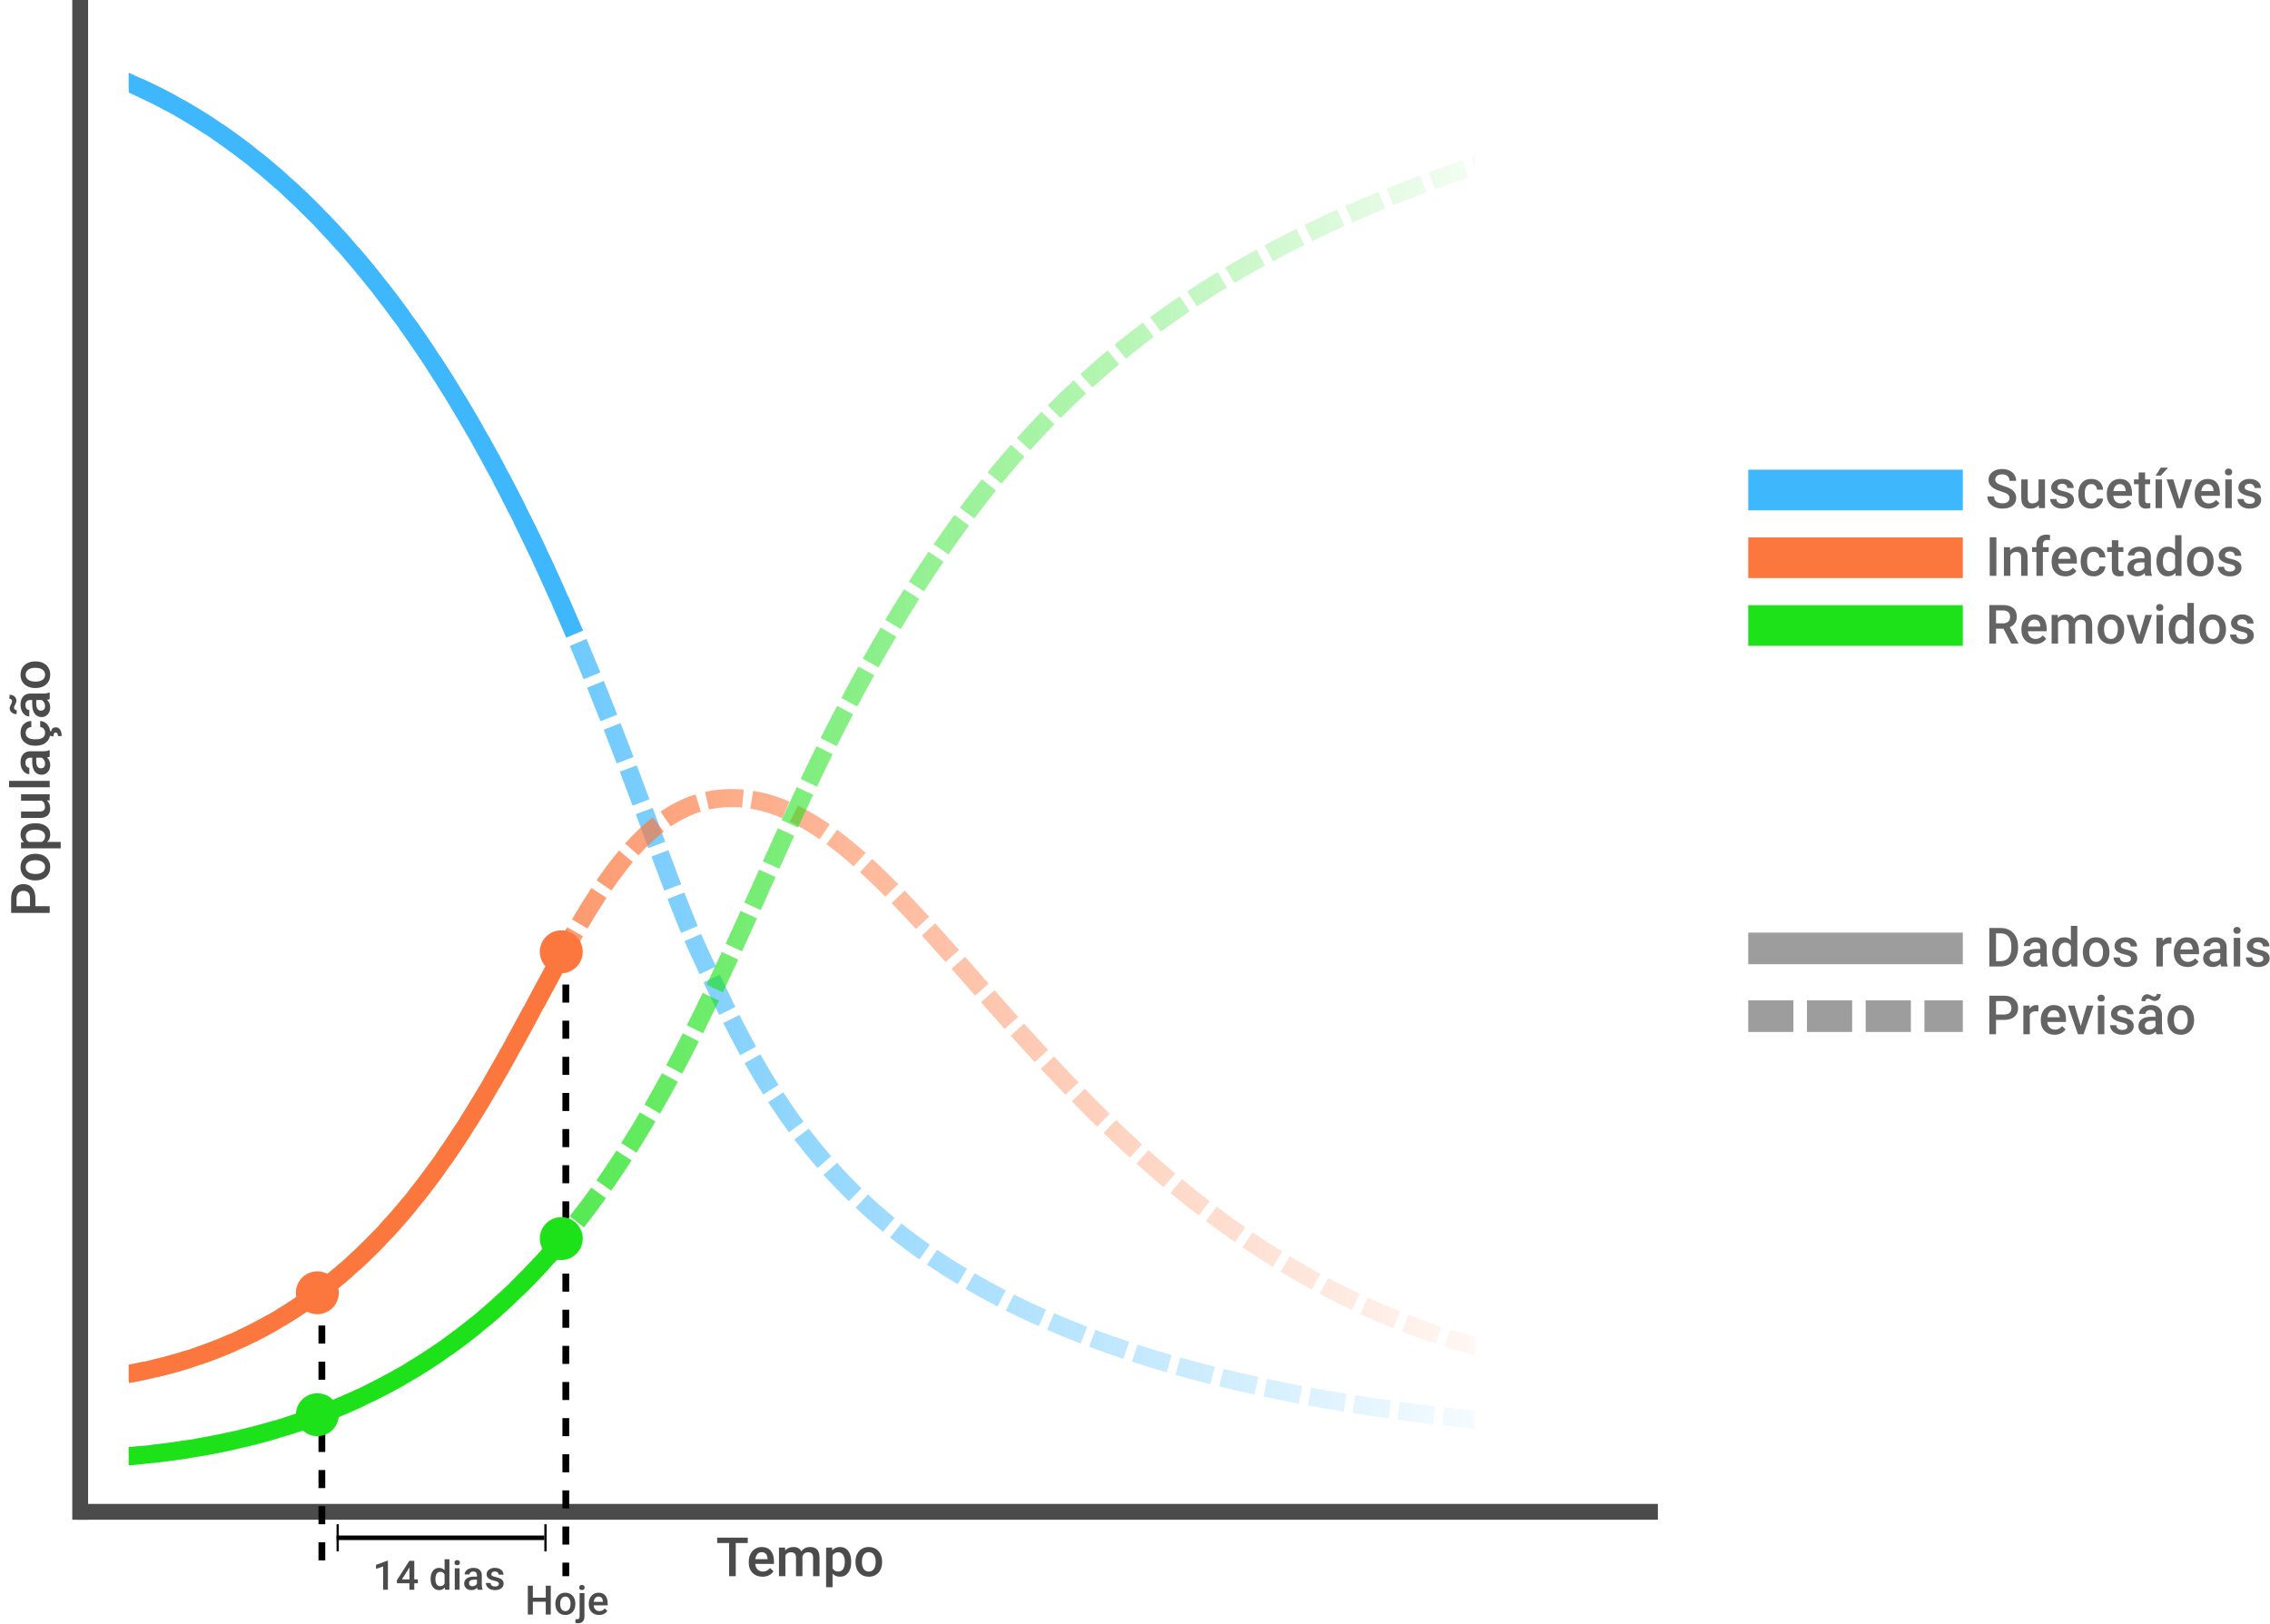 <svg width="1005" height="719" viewBox="0 0 1005 719" fill="none" xmlns="http://www.w3.org/2000/svg">
<path fill-rule="evenodd" clip-rule="evenodd" d="M653 624.71C648.41 624.24 643.887 623.747 639.431 623.232L638.514 631.18C643.268 631.729 648.096 632.253 653 632.751V624.71ZM59.513 33.381L57 39.187V32.312C57.84 32.663 58.678 33.02 59.513 33.381ZM74.01 49.339C69.404 46.836 64.711 44.492 59.928 42.317L63.239 35.035C68.199 37.29 73.062 39.718 77.83 42.309L74.01 49.339ZM90.9 59.465C86.503 56.575 82.021 53.833 77.452 51.248L81.392 44.285C86.12 46.96 90.752 49.795 95.293 52.779L90.9 59.465ZM106.943 70.927C102.769 67.699 98.514 64.605 94.175 61.654L98.674 55.039C103.152 58.084 107.539 61.275 111.837 64.598L106.943 70.927ZM122.124 83.551C118.177 80.033 114.152 76.633 110.046 73.362L115.031 67.105C119.256 70.471 123.395 73.967 127.448 77.58L122.124 83.551ZM136.46 97.178C132.735 93.412 128.936 89.75 125.059 86.202L130.46 80.301C134.439 83.942 138.334 87.696 142.148 91.553L136.46 97.178ZM149.979 111.659C146.469 107.684 142.887 103.8 139.232 100.015L144.986 94.457C148.727 98.331 152.39 102.303 155.976 106.364L149.979 111.659ZM162.724 126.862C159.416 122.711 156.039 118.637 152.592 114.65L158.644 109.418C162.164 113.489 165.609 117.645 168.98 121.876L162.724 126.862ZM174.735 142.662C171.616 138.365 168.431 134.131 165.179 129.971L171.481 125.044C174.795 129.282 178.037 133.592 181.209 137.963L174.735 142.662ZM186.075 158.98C183.131 154.56 180.125 150.192 177.053 145.885L183.567 141.24C186.69 145.62 189.745 150.058 192.733 154.545L186.075 158.98ZM196.795 175.736C194.014 171.214 191.172 166.732 188.267 162.298L194.958 157.914C197.907 162.414 200.79 166.96 203.609 171.544L196.795 175.736ZM206.944 192.861C204.312 188.254 201.621 183.675 198.869 179.132L205.711 174.987C208.5 179.59 211.226 184.228 213.891 188.892L206.944 192.861ZM216.569 210.297C214.074 205.62 211.52 200.958 208.908 196.322L215.878 192.395C218.522 197.087 221.104 201.802 223.627 206.531L216.569 210.297ZM225.718 228.002C223.347 223.267 220.921 218.536 218.436 213.819L225.515 210.091C228.026 214.859 230.477 219.639 232.871 224.42L225.718 228.002ZM234.44 245.95C232.182 241.166 229.869 236.374 227.5 231.583L234.671 228.036C237.063 232.873 239.397 237.71 241.675 242.535L234.44 245.95ZM242.77 264.092C240.614 259.269 238.404 254.424 236.138 249.567L243.387 246.184C245.673 251.082 247.901 255.967 250.073 260.827L242.77 264.092ZM250.744 282.388C248.68 277.536 246.563 272.647 244.388 267.733L251.705 264.496C253.895 269.448 256.028 274.372 258.106 279.257L250.744 282.388ZM258.399 300.797C256.417 295.927 254.382 291.004 252.289 286.039L259.661 282.932C261.768 287.93 263.816 292.884 265.809 297.781L258.399 300.797ZM265.823 319.402C263.909 314.518 261.941 309.558 259.914 304.537L267.333 301.543C269.371 306.592 271.349 311.577 273.272 316.485L265.823 319.402ZM273.016 338.06C271.161 333.181 269.25 328.199 267.279 323.132L274.734 320.232C276.714 325.321 278.633 330.322 280.494 335.218L273.016 338.06ZM280.053 356.775C278.235 351.898 276.357 346.884 274.415 341.75L281.898 338.92C283.845 344.069 285.728 349.095 287.549 353.98L280.053 356.775ZM284.525 368.8C283.525 366.108 282.506 363.364 281.464 360.563L288.962 357.773C290.005 360.576 291.03 363.339 292.036 366.047C292.885 368.334 293.72 370.583 294.539 372.783L287.04 375.572C286.215 373.352 285.378 371.099 284.528 368.81L284.525 368.8ZM294.109 394.391C292.288 389.621 290.394 384.575 288.424 379.288L295.92 376.494C297.888 381.772 299.772 386.796 301.582 391.538L294.109 394.391ZM301.527 413.14C299.615 408.544 297.618 403.508 295.528 398.09L302.992 395.211C305.067 400.589 307.037 405.556 308.913 410.067L301.527 413.14ZM306.378 424.197C305.297 421.89 304.191 419.408 303.058 416.766L310.41 413.613C311.516 416.192 312.586 418.591 313.622 420.803L314.493 422.662L314.498 422.673C315.329 424.447 316.163 426.227 317.002 428.015L309.762 431.416C309.377 430.597 308.993 429.779 308.61 428.963C308.153 427.988 307.698 427.016 307.244 426.047L306.378 424.197ZM318.428 449.474C316.023 444.616 313.713 439.792 311.462 435.026L318.695 431.609C320.936 436.351 323.222 441.127 325.598 445.925L318.428 449.474ZM327.7 467.314C325.079 462.54 322.596 457.78 320.215 453.052L327.36 449.453C329.707 454.113 332.145 458.788 334.712 463.463L327.7 467.314ZM337.915 484.714C334.999 480.085 332.256 475.45 329.651 470.823L336.622 466.898C339.17 471.423 341.846 475.945 344.684 480.451L337.915 484.714ZM349.298 501.441C346.038 497.015 342.976 492.565 340.082 488.105L346.793 483.75C349.607 488.087 352.58 492.407 355.74 496.697L349.298 501.441ZM361.94 517.248C358.324 513.086 354.923 508.887 351.709 504.662L358.076 499.818C361.189 503.911 364.482 507.976 367.979 512.001L361.94 517.248ZM375.844 531.964C371.89 528.115 368.156 524.217 364.621 520.283L370.572 514.936C373.991 518.741 377.601 522.509 381.424 526.232L375.844 531.964ZM390.937 545.488C386.677 541.974 382.637 538.406 378.798 534.792L384.281 528.967C387.994 532.462 391.903 535.914 396.028 539.317L390.937 545.488ZM407.057 557.752C402.519 554.568 398.196 551.326 394.073 548.034L399.065 541.782C403.059 544.971 407.249 548.114 411.653 551.204L407.057 557.752ZM423.998 568.747C419.264 565.906 414.733 563.007 410.394 560.057L414.892 553.441C419.105 556.305 423.508 559.123 428.115 561.888L423.998 568.747ZM441.636 578.56C436.723 576.027 432.004 573.438 427.467 570.797L431.491 563.883C435.909 566.454 440.509 568.978 445.302 571.45L441.636 578.56ZM459.886 587.302C454.843 585.059 449.979 582.762 445.287 580.415L448.867 573.26C453.448 575.552 458.202 577.797 463.136 579.992L459.886 587.302ZM478.453 594.989C473.313 593.009 468.341 590.978 463.528 588.899L466.702 581.555C471.413 583.591 476.286 585.582 481.328 587.524L478.453 594.989ZM497.352 601.775C492.138 600.032 487.081 598.24 482.173 596.402L484.978 588.91C489.795 590.714 494.763 592.474 499.889 594.188L497.352 601.775ZM516.521 607.755C511.255 606.224 506.134 604.648 501.152 603.028L503.626 595.42C508.526 597.013 513.567 598.565 518.754 600.073L516.521 607.755ZM535.894 613.009C530.589 611.669 525.418 610.285 520.377 608.86L522.553 601.162C527.521 602.566 532.62 603.93 537.854 605.253L535.894 613.009ZM555.426 617.612C550.088 616.441 544.876 615.229 539.785 613.978L541.693 606.209C546.718 607.444 551.866 608.641 557.14 609.798L555.426 617.612ZM575.089 621.631C569.72 620.611 564.469 619.552 559.331 618.457L561 610.633C566.078 611.715 571.27 612.762 576.582 613.771L575.089 621.631ZM594.873 625.126C589.471 624.241 584.178 623.319 578.994 622.362L580.446 614.495C585.576 615.442 590.816 616.355 596.167 617.231L594.873 625.126ZM614.714 628.14C609.294 627.379 603.979 626.583 598.765 625.754L600.021 617.854C605.186 618.675 610.454 619.463 615.826 620.218L614.714 628.14ZM634.469 630.704C629.101 630.063 623.828 629.389 618.649 628.684L619.728 620.757C624.863 621.456 630.092 622.124 635.419 622.761L634.469 630.704Z" fill="url(#paint0_linear)"/>
<path fill-rule="evenodd" clip-rule="evenodd" d="M653 592.098C649.262 591.038 645.576 589.922 641.94 588.752L639.489 596.367C643.919 597.793 648.422 599.141 653 600.406V592.098ZM57.194 612.439L57 611.339V604.347C59.252 603.937 61.474 603.496 63.668 603.025L65.35 610.846C62.671 611.422 59.953 611.953 57.194 612.439ZM328.544 357.639C326.119 357.416 323.677 357.365 321.21 357.494C318.682 357.627 316.24 357.963 313.872 358.488L312.142 350.677C314.943 350.056 317.824 349.662 320.79 349.506C323.645 349.355 326.473 349.415 329.276 349.672L328.544 357.639ZM346.364 362.326C341.634 360.298 336.918 358.874 332.176 358.101L333.462 350.206C338.92 351.095 344.261 352.721 349.516 354.973L346.364 362.326ZM310.29 359.441C305.643 360.888 301.224 363.099 296.964 366.01L292.45 359.406C297.286 356.1 302.417 353.514 307.911 351.803L310.29 359.441ZM362.82 371.651C358.428 368.596 354.081 365.991 349.749 363.877L353.256 356.687C358.018 359.01 362.72 361.836 367.389 365.084L362.82 371.651ZM293.888 368.254C290.052 371.23 286.339 374.779 282.701 378.847L276.738 373.515C280.632 369.16 284.695 365.261 288.984 361.933L293.888 368.254ZM377.924 383.679C373.875 380.084 369.875 376.801 365.905 373.866L370.662 367.433C374.856 370.535 379.041 373.973 383.235 377.695L377.924 383.679ZM280.184 381.758C276.974 385.592 273.83 389.81 270.713 394.365L264.11 389.848C267.34 385.127 270.641 380.694 274.051 376.622L280.184 381.758ZM391.976 397.103C388.191 393.261 384.461 389.633 380.77 386.247L386.178 380.352C389.987 383.846 393.814 387.571 397.674 391.488L391.976 397.103ZM268.52 397.632C265.699 401.912 262.902 406.449 260.1 411.205L253.207 407.143C256.06 402.302 258.929 397.647 261.84 393.23L268.52 397.632ZM405.482 411.381C401.848 407.412 398.275 403.592 394.748 399.944L400.499 394.383C404.088 398.095 407.713 401.97 411.382 405.979L405.482 411.381ZM418.621 426.018C415.057 421.991 411.557 418.066 408.109 414.265L414.035 408.891C417.512 412.724 421.035 416.675 424.612 420.716L418.621 426.018ZM258.103 414.627C255.497 419.138 252.885 423.82 250.242 428.645L243.226 424.801C245.886 419.944 248.53 415.205 251.176 410.625L258.103 414.627ZM428.5 437.231L428.473 437.2C426.037 434.43 423.634 431.696 421.257 429.001L427.256 423.708C429.629 426.398 432.03 429.13 434.458 431.892L434.505 431.945L434.509 431.95C435.573 433.161 436.643 434.377 437.717 435.598L431.71 440.882C430.633 439.658 429.563 438.441 428.5 437.231ZM241.484 444.837L240.676 446.341L233.63 442.553L234.439 441.047L234.44 441.046C236.751 436.747 239.032 432.502 241.292 428.345L248.321 432.166C246.071 436.303 243.801 440.528 241.489 444.827L241.487 444.832L241.484 444.837ZM444.806 455.684C441.237 451.686 437.738 447.728 434.305 443.83L440.308 438.542C443.736 442.433 447.221 446.376 450.774 450.356L444.806 455.684ZM238.753 449.916C236.238 454.587 233.672 459.332 231.04 464.118L224.03 460.264C226.645 455.508 229.198 450.787 231.709 446.123L238.753 449.916ZM458.113 470.374C454.483 466.434 450.928 462.514 447.442 458.629L453.397 453.286C456.864 457.15 460.395 461.044 463.996 464.953L458.113 470.374ZM229.088 467.653C226.494 472.33 223.833 477.044 221.088 481.766L214.171 477.747C216.883 473.08 219.518 468.415 222.092 463.773L229.088 467.653ZM471.735 484.841C468.019 480.988 464.382 477.136 460.818 473.298L466.68 467.854C470.214 471.659 473.816 475.475 477.493 479.288L471.735 484.841ZM219.034 485.276C216.305 489.905 213.492 494.537 210.581 499.15L203.816 494.88C206.678 490.345 209.449 485.782 212.143 481.213L219.034 485.276ZM485.752 498.974C481.927 495.232 478.186 491.475 474.521 487.715L480.25 482.131C483.875 485.85 487.571 489.562 491.347 493.256L485.752 498.974ZM500.201 512.644C496.246 509.033 492.378 505.393 488.591 501.735L494.149 495.981C497.886 499.591 501.7 503.179 505.595 506.736L500.201 512.644ZM208.395 502.58C205.471 507.123 202.447 511.641 199.309 516.112L192.761 511.515C195.832 507.141 198.796 502.713 201.668 498.251L208.395 502.58ZM515.164 525.781C511.068 522.329 507.062 518.834 503.141 515.308L508.49 509.36C512.351 512.832 516.292 516.27 520.319 519.663L515.164 525.781ZM196.947 519.437C193.783 523.836 190.503 528.183 187.093 532.456L180.84 527.466C184.16 523.306 187.359 519.066 190.451 514.766L196.947 519.437ZM530.685 538.291C526.439 535.024 522.285 531.701 518.219 528.333L523.322 522.172C527.318 525.481 531.397 528.745 535.564 531.951L530.685 538.291ZM184.521 535.634C181.072 539.835 177.492 543.958 173.765 547.98L167.897 542.542C171.508 538.646 174.984 534.644 178.338 530.558L184.521 535.634ZM546.789 550.078C542.386 547.019 538.078 543.893 533.861 540.711L538.68 534.325C542.816 537.446 547.039 540.51 551.353 543.507L546.789 550.078ZM170.957 550.962C167.196 554.891 163.289 558.716 159.222 562.416L153.838 556.498C157.762 552.929 161.537 549.234 165.178 545.43L170.957 550.962ZM563.481 561.044C558.921 558.218 554.458 555.315 550.088 552.345L554.585 545.728C558.865 548.637 563.234 551.479 567.695 554.244L563.481 561.044ZM580.75 571.102C576.037 568.53 571.423 565.873 566.903 563.14L571.043 556.294C575.464 558.968 579.976 561.566 584.582 564.079L580.75 571.102ZM156.159 565.151C152.066 568.739 147.815 572.198 143.393 575.509L138.598 569.105C142.849 565.923 146.941 562.593 150.885 559.135L156.159 565.151ZM598.568 580.172C593.711 577.874 588.953 575.483 584.292 573.008L588.043 565.943C592.599 568.361 597.246 570.696 601.989 572.941L598.568 580.172ZM140.073 577.944C135.664 581.109 131.089 584.126 126.335 586.977L122.221 580.116C126.78 577.381 131.172 574.485 135.408 571.445L140.073 577.944ZM616.888 588.189C611.901 586.18 607.013 584.073 602.221 581.874L605.557 574.603C610.236 576.75 615.008 578.808 619.877 580.769L616.888 588.189ZM122.791 589.052C118.089 591.739 113.218 594.263 108.166 596.607L104.799 589.351C109.642 587.103 114.313 584.682 118.821 582.106L122.791 589.052ZM635.649 595.105C630.549 593.396 625.548 591.584 620.642 589.675L623.542 582.219C628.331 584.082 633.213 585.851 638.191 587.52L635.649 595.105ZM104.384 598.314C99.437 600.483 94.322 602.481 89.03 604.292L86.439 596.724C91.52 594.984 96.428 593.067 101.171 590.988L104.384 598.314ZM85.175 605.569C80.059 607.206 74.783 608.67 69.337 609.949L67.508 602.161C72.75 600.93 77.823 599.521 82.737 597.949L85.175 605.569Z" fill="url(#paint1_linear)"/>
<path fill-rule="evenodd" clip-rule="evenodd" d="M653 69.109C652.39 69.314 651.781 69.519 651.174 69.725L653 75.117V69.109ZM63.992 648.258C61.682 648.49 59.351 648.701 57 648.893V640.866C59.082 640.692 61.147 640.503 63.194 640.298L63.992 648.258ZM650.037 78.567C645.015 80.296 640.085 82.051 635.243 83.835L632.478 76.328C637.374 74.524 642.358 72.749 647.433 71.002L650.037 78.567ZM631.551 85.207C626.573 87.073 621.69 88.969 616.899 90.897L613.912 83.476C618.765 81.523 623.707 79.604 628.743 77.716L631.551 85.207ZM613.26 92.376C608.353 94.386 603.544 96.432 598.828 98.514L595.597 91.195C600.38 89.084 605.255 87.01 610.226 84.973L613.26 92.376ZM595.256 100.105C590.417 102.282 585.677 104.498 581.032 106.756L577.535 99.561C582.253 97.267 587.065 95.018 591.974 92.809L595.256 100.105ZM577.511 108.484C572.776 110.831 568.14 113.223 563.599 115.662L559.814 108.614C564.434 106.133 569.147 103.701 573.958 101.316L577.511 108.484ZM560.151 117.532C555.518 120.071 550.984 122.66 546.546 125.302L542.454 118.428C546.976 115.736 551.592 113.1 556.306 110.517L560.151 117.532ZM543.2 127.314C538.698 130.049 534.294 132.841 529.983 135.691L525.571 129.017C529.969 126.11 534.459 123.265 539.046 120.477L543.2 127.314ZM526.723 137.868C522.371 140.807 518.113 143.807 513.943 146.872L509.205 140.426C513.461 137.297 517.807 134.235 522.247 131.238L526.723 137.868ZM510.804 149.204C506.613 152.351 502.512 155.565 498.495 158.85L493.431 152.657C497.534 149.302 501.722 146.02 506 142.807L510.804 149.204ZM495.485 161.337C491.474 164.687 487.546 168.11 483.695 171.608L478.316 165.687C482.248 162.114 486.26 158.618 490.357 155.197L495.485 161.337ZM480.816 174.252C476.994 177.797 473.249 181.419 469.573 185.121L463.896 179.484C467.648 175.705 471.472 172.007 475.375 168.387L480.816 174.252ZM466.834 187.908C463.207 191.635 459.647 195.443 456.149 199.335L450.199 193.987C453.767 190.018 457.398 186.133 461.1 182.328L466.834 187.908ZM453.547 202.257C450.115 206.15 446.741 210.125 443.42 214.186L437.227 209.121C440.609 204.986 444.047 200.935 447.546 196.966L453.547 202.257ZM440.951 217.233C437.706 221.274 434.51 225.4 431.358 229.612L424.953 224.82C428.158 220.536 431.409 216.339 434.713 212.224L440.951 217.233ZM429.027 232.755C425.956 236.93 422.925 241.19 419.93 245.537L413.342 240.999C416.382 236.586 419.461 232.259 422.583 228.015L429.027 232.755ZM417.72 248.77C414.816 253.053 411.944 257.42 409.1 261.872L402.358 257.565C405.24 253.054 408.152 248.626 411.1 244.28L417.72 248.77ZM406.992 265.196C404.232 269.579 401.497 274.044 398.783 278.594L391.913 274.496C394.658 269.893 397.426 265.373 400.222 260.933L406.992 265.196ZM396.79 281.957C394.163 286.419 391.554 290.962 388.959 295.587L381.982 291.673C384.603 287.002 387.239 282.411 389.896 277.898L396.79 281.957ZM387.034 299.039C384.523 303.568 382.025 308.174 379.535 312.861L372.47 309.108C374.981 304.381 377.502 299.732 380.038 295.16L387.034 299.039ZM377.706 316.323C376.487 318.64 375.27 320.977 374.055 323.333C372.845 325.68 371.644 328.042 370.451 330.421L363.301 326.834C364.506 324.431 365.72 322.041 366.945 319.667C368.17 317.292 369.396 314.936 370.625 312.599L377.706 316.323ZM368.668 334C366.322 338.737 364.006 343.531 361.709 348.375L354.48 344.946C356.794 340.069 359.13 335.233 361.499 330.45L368.668 334ZM360.008 351.975C357.754 356.77 355.517 361.609 353.287 366.484L346.012 363.156C348.25 358.262 350.5 353.397 352.769 348.571L360.008 351.975ZM351.625 370.126C349.423 374.963 347.227 379.831 345.028 384.723L337.731 381.443C339.933 376.546 342.135 371.665 344.344 366.812L351.625 370.126ZM341.404 392.794L341.396 392.811C339.874 396.202 338.348 399.602 336.816 403.005L329.521 399.722C331.051 396.323 332.574 392.929 334.095 389.54C334.76 388.059 335.424 386.58 336.088 385.101L343.386 388.378C342.726 389.848 342.065 391.32 341.404 392.794ZM335.169 406.661C332.974 411.528 330.762 416.405 328.527 421.281L321.254 417.947C323.481 413.09 325.686 408.229 327.877 403.371L335.169 406.661ZM326.848 424.933C324.607 429.793 322.341 434.651 320.04 439.499L312.813 436.068C315.099 431.252 317.352 426.422 319.583 421.584L326.848 424.933ZM318.309 443.128C315.992 447.965 313.639 452.79 311.241 457.593L304.084 454.019C306.46 449.26 308.794 444.475 311.094 439.673L318.309 443.128ZM309.434 461.191C307.01 465.988 304.54 470.761 302.014 475.502L294.954 471.74C297.45 467.055 299.894 462.334 302.293 457.584L309.434 461.191ZM300.107 479.054C297.546 483.79 294.927 488.491 292.242 493.15L285.311 489.154C287.957 484.564 290.541 479.926 293.07 475.248L300.107 479.054ZM290.211 496.642C287.483 501.294 284.685 505.9 281.809 510.451L275.046 506.178C277.872 501.706 280.624 497.176 283.311 492.595L290.211 496.642ZM279.635 513.858C276.71 518.397 273.704 522.878 270.609 527.293L264.058 522.701C267.09 518.376 270.038 513.981 272.911 509.525L279.635 513.858ZM268.266 530.599C265.117 534.992 261.876 539.316 258.534 543.562L252.247 538.613C255.512 534.466 258.681 530.238 261.764 525.938L268.266 530.599ZM256.006 546.734C252.611 550.942 249.112 555.07 245.501 559.108L239.538 553.775C243.054 549.843 246.466 545.818 249.78 541.71L256.006 546.734ZM242.773 562.119C239.115 566.1 235.345 569.989 231.451 573.777L225.872 568.044C229.654 564.364 233.321 560.582 236.881 556.707L242.773 562.119ZM228.52 576.588C224.594 580.298 220.546 583.905 216.367 587.401L211.234 581.265C215.286 577.876 219.213 574.376 223.025 570.774L228.52 576.588ZM213.22 589.992C209.029 593.389 204.707 596.675 200.249 599.841L195.617 593.319C199.934 590.252 204.121 587.069 208.183 583.777L213.22 589.992ZM196.914 602.169C192.479 605.213 187.91 608.139 183.2 610.94L179.111 604.064C183.67 601.352 188.094 598.519 192.388 595.572L196.914 602.169ZM179.692 612.987C175.036 615.655 170.244 618.201 165.311 620.619L161.79 613.436C166.568 611.094 171.207 608.628 175.715 606.046L179.692 612.987ZM161.625 622.389C156.782 624.668 151.804 626.824 146.686 628.851L143.74 621.413C148.703 619.447 153.528 617.358 158.22 615.15L161.625 622.389ZM142.869 630.329C137.873 632.219 132.746 633.989 127.482 635.63L125.1 627.993C130.214 626.398 135.191 624.681 140.038 622.847L142.869 630.329ZM123.643 636.798C118.534 638.313 113.299 639.709 107.933 640.982L106.086 633.198C111.311 631.959 116.403 630.6 121.369 629.128L123.643 636.798ZM104.006 641.887C98.817 643.046 93.508 644.091 88.074 645.018L86.728 637.132C92.031 636.227 97.208 635.208 102.262 634.079L104.006 641.887ZM84.086 645.674C78.845 646.503 73.49 647.224 68.017 647.833L67.133 639.882C72.486 639.287 77.719 638.582 82.835 637.772L84.086 645.674Z" fill="url(#paint2_linear)"/>
<line x1="35.5" y1="1.5299e-07" x2="35.5" y2="673" stroke="#4B4B4B" stroke-width="7"/>
<line x1="34" y1="669.5" x2="734" y2="669.5" stroke="#4B4B4B" stroke-width="7"/>
<path d="M15.66 401.301L22 401.301L22 404.266L4.938 404.266L4.938 397.738C4.938 395.832 5.434 394.32 6.426 393.203C7.418 392.078 8.73 391.516 10.363 391.516C12.035 391.516 13.336 392.066 14.266 393.168C15.195 394.262 15.66 395.797 15.66 397.773L15.66 401.301ZM13.281 401.301L13.281 397.738C13.281 396.684 13.035 395.879 12.543 395.324C12.043 394.77 11.324 394.492 10.387 394.492C9.465 394.492 8.73 394.773 8.184 395.336C7.629 395.898 7.344 396.672 7.328 397.656L7.328 401.301L13.281 401.301ZM15.543 389.887C14.301 389.887 13.184 389.641 12.191 389.148C11.191 388.656 10.426 387.965 9.895 387.074C9.355 386.184 9.086 385.16 9.086 384.004C9.086 382.293 9.637 380.906 10.738 379.844C11.84 378.773 13.301 378.195 15.121 378.109L15.789 378.098C17.039 378.098 18.156 378.34 19.141 378.824C20.125 379.301 20.887 379.988 21.426 380.887C21.965 381.777 22.234 382.809 22.234 383.98C22.234 385.77 21.641 387.203 20.453 388.281C19.258 389.352 17.668 389.887 15.684 389.887L15.543 389.887ZM15.789 387.039C17.094 387.039 18.117 386.77 18.859 386.23C19.594 385.691 19.961 384.941 19.961 383.98C19.961 383.02 19.586 382.273 18.836 381.742C18.086 381.203 16.988 380.934 15.543 380.934C14.262 380.934 13.246 381.211 12.496 381.766C11.746 382.313 11.371 383.059 11.371 384.004C11.371 384.934 11.742 385.672 12.484 386.219C13.219 386.766 14.32 387.039 15.789 387.039ZM15.789 364.586C17.75 364.586 19.316 365.031 20.488 365.922C21.652 366.813 22.234 368.008 22.234 369.508C22.234 370.898 21.777 372.012 20.863 372.848L26.875 372.848L26.875 375.695L9.32 375.695L9.32 373.07L10.609 372.953C9.594 372.117 9.086 370.98 9.086 369.543C9.086 367.996 9.664 366.785 10.82 365.91C11.969 365.027 13.566 364.586 15.613 364.586L15.789 364.586ZM15.543 367.422C14.277 367.422 13.273 367.676 12.531 368.184C11.789 368.684 11.418 369.402 11.418 370.34C11.418 371.504 11.898 372.34 12.859 372.848L18.484 372.848C19.469 372.332 19.961 371.488 19.961 370.316C19.961 369.41 19.598 368.703 18.871 368.195C18.137 367.68 17.027 367.422 15.543 367.422ZM20.758 354.484C21.742 355.32 22.234 356.508 22.234 358.047C22.234 359.422 21.832 360.465 21.027 361.176C20.223 361.879 19.059 362.23 17.535 362.23L9.32 362.23L9.32 359.383L17.5 359.383C19.109 359.383 19.914 358.715 19.914 357.379C19.914 355.996 19.418 355.063 18.426 354.578L9.32 354.578L9.32 351.73L22 351.73L22 354.414L20.758 354.484ZM22 345.801L22 348.648L4 348.648L4 345.801L22 345.801ZM22 335.113C21.758 335.238 21.363 335.348 20.816 335.441C21.762 336.348 22.234 337.457 22.234 338.77C22.234 340.043 21.871 341.082 21.145 341.887C20.418 342.691 19.52 343.094 18.449 343.094C17.098 343.094 16.062 342.594 15.344 341.594C14.617 340.586 14.254 339.148 14.254 337.281L14.254 335.535L13.422 335.535C12.766 335.535 12.242 335.719 11.852 336.086C11.453 336.453 11.254 337.012 11.254 337.762C11.254 338.41 11.418 338.941 11.746 339.355C12.066 339.77 12.477 339.977 12.977 339.977L12.977 342.824C12.281 342.824 11.633 342.594 11.031 342.133C10.422 341.672 9.945 341.047 9.602 340.258C9.258 339.461 9.086 338.574 9.086 337.598C9.086 336.113 9.461 334.93 10.211 334.047C10.953 333.164 12 332.711 13.352 332.688L19.07 332.688C20.211 332.688 21.121 332.527 21.801 332.207L22 332.207L22 335.113ZM19.949 338.242C19.949 337.68 19.812 337.152 19.539 336.66C19.266 336.16 18.898 335.785 18.438 335.535L16.047 335.535L16.047 337.07C16.047 338.125 16.23 338.918 16.598 339.449C16.965 339.98 17.484 340.246 18.156 340.246C18.703 340.246 19.141 340.066 19.469 339.707C19.789 339.34 19.949 338.852 19.949 338.242ZM19.961 324.496C19.961 323.785 19.754 323.195 19.34 322.727C18.926 322.258 18.414 322.008 17.805 321.977L17.805 319.293C18.594 319.324 19.332 319.57 20.02 320.031C20.699 320.492 21.238 321.117 21.637 321.906C22.035 322.695 22.234 323.547 22.234 324.461C22.234 326.234 21.66 327.641 20.512 328.68C19.363 329.719 17.777 330.238 15.754 330.238L15.461 330.238C13.531 330.238 11.988 329.723 10.832 328.691C9.668 327.66 9.086 326.254 9.086 324.473C9.086 322.965 9.527 321.738 10.41 320.793C11.285 319.84 12.438 319.34 13.867 319.293L13.867 321.977C13.141 322.008 12.543 322.258 12.074 322.727C11.605 323.188 11.371 323.777 11.371 324.496C11.371 325.418 11.707 326.129 12.379 326.629C13.043 327.129 14.055 327.383 15.414 327.391L15.871 327.391C17.246 327.391 18.273 327.145 18.953 326.652C19.625 326.152 19.961 325.434 19.961 324.496ZM22.023 323.723L22.656 323.852C22.867 322.68 23.543 322.094 24.684 322.094C25.504 322.094 26.145 322.43 26.605 323.102C27.066 323.773 27.297 324.715 27.297 325.926L25.691 326.008C25.691 325.492 25.598 325.098 25.41 324.824C25.23 324.543 24.977 324.402 24.648 324.402C24.297 324.402 24.051 324.543 23.91 324.824C23.777 325.098 23.691 325.547 23.652 326.172L22.023 325.797L22.023 323.723ZM22 309.566C21.758 309.691 21.363 309.801 20.816 309.895C21.762 310.801 22.234 311.91 22.234 313.223C22.234 314.496 21.871 315.535 21.145 316.34C20.418 317.145 19.52 317.547 18.449 317.547C17.098 317.547 16.062 317.047 15.344 316.047C14.617 315.039 14.254 313.602 14.254 311.734L14.254 309.988L13.422 309.988C12.766 309.988 12.242 310.172 11.852 310.539C11.453 310.906 11.254 311.465 11.254 312.215C11.254 312.863 11.418 313.395 11.746 313.809C12.066 314.223 12.477 314.43 12.977 314.43L12.977 317.277C12.281 317.277 11.633 317.047 11.031 316.586C10.422 316.125 9.945 315.5 9.602 314.711C9.258 313.914 9.086 313.027 9.086 312.051C9.086 310.566 9.461 309.383 10.211 308.5C10.953 307.617 12 307.164 13.352 307.141L19.07 307.141C20.211 307.141 21.121 306.98 21.801 306.66L22 306.66L22 309.566ZM19.949 312.695C19.949 312.133 19.812 311.605 19.539 311.113C19.266 310.613 18.898 310.238 18.438 309.988L16.047 309.988L16.047 311.523C16.047 312.578 16.23 313.371 16.598 313.902C16.965 314.434 17.484 314.699 18.156 314.699C18.703 314.699 19.141 314.52 19.469 314.16C19.789 313.793 19.949 313.305 19.949 312.695ZM4.258 307.656C5.117 307.656 5.832 307.906 6.402 308.406C6.973 308.898 7.258 309.52 7.258 310.27C7.258 310.574 7.227 310.84 7.164 311.066C7.094 311.285 6.941 311.602 6.707 312.016C6.473 312.422 6.332 312.711 6.285 312.883C6.238 313.047 6.215 313.23 6.215 313.434C6.215 313.73 6.328 313.984 6.555 314.195C6.773 314.398 7.062 314.5 7.422 314.5L7.328 316.246C6.469 316.246 5.746 316 5.16 315.508C4.574 315.008 4.281 314.387 4.281 313.645C4.281 313.199 4.457 312.664 4.809 312.039C5.16 311.406 5.336 310.887 5.336 310.48C5.336 310.184 5.227 309.93 5.008 309.719C4.781 309.508 4.484 309.402 4.117 309.402L4.258 307.656ZM15.543 304.691C14.301 304.691 13.184 304.445 12.191 303.953C11.191 303.461 10.426 302.77 9.895 301.879C9.355 300.988 9.086 299.965 9.086 298.809C9.086 297.098 9.637 295.711 10.738 294.648C11.84 293.578 13.301 293 15.121 292.914L15.789 292.902C17.039 292.902 18.156 293.145 19.141 293.629C20.125 294.105 20.887 294.793 21.426 295.691C21.965 296.582 22.234 297.613 22.234 298.785C22.234 300.574 21.641 302.008 20.453 303.086C19.258 304.156 17.668 304.691 15.684 304.691L15.543 304.691ZM15.789 301.844C17.094 301.844 18.117 301.574 18.859 301.035C19.594 300.496 19.961 299.746 19.961 298.785C19.961 297.824 19.586 297.078 18.836 296.547C18.086 296.008 16.988 295.738 15.543 295.738C14.262 295.738 13.246 296.016 12.496 296.57C11.746 297.117 11.371 297.863 11.371 298.809C11.371 299.738 11.742 300.477 12.484 301.023C13.219 301.57 14.32 301.844 15.789 301.844Z" fill="#4B4B4B"/>
<path d="M331.062 683.328H325.742V698H322.801V683.328H317.527V680.938H331.062V683.328ZM337.566 698.234C335.762 698.234 334.297 697.668 333.172 696.535C332.055 695.395 331.496 693.879 331.496 691.988V691.637C331.496 690.371 331.738 689.242 332.223 688.25C332.715 687.25 333.402 686.473 334.285 685.918C335.168 685.363 336.152 685.086 337.238 685.086C338.965 685.086 340.297 685.637 341.234 686.738C342.18 687.84 342.652 689.398 342.652 691.414V692.562H334.367C334.453 693.609 334.801 694.438 335.41 695.047C336.027 695.656 336.801 695.961 337.73 695.961C339.035 695.961 340.098 695.434 340.918 694.379L342.453 695.844C341.945 696.602 341.266 697.191 340.414 697.613C339.57 698.027 338.621 698.234 337.566 698.234ZM337.227 687.371C336.445 687.371 335.812 687.645 335.328 688.191C334.852 688.738 334.547 689.5 334.414 690.477H339.84V690.266C339.777 689.312 339.523 688.594 339.078 688.109C338.633 687.617 338.016 687.371 337.227 687.371ZM347.551 685.32L347.633 686.645C348.523 685.605 349.742 685.086 351.289 685.086C352.984 685.086 354.145 685.734 354.77 687.031C355.691 685.734 356.988 685.086 358.66 685.086C360.059 685.086 361.098 685.473 361.777 686.246C362.465 687.02 362.816 688.16 362.832 689.668V698H359.984V689.75C359.984 688.945 359.809 688.355 359.457 687.98C359.105 687.605 358.523 687.418 357.711 687.418C357.062 687.418 356.531 687.594 356.117 687.945C355.711 688.289 355.426 688.742 355.262 689.305L355.273 698H352.426V689.656C352.387 688.164 351.625 687.418 350.141 687.418C349 687.418 348.191 687.883 347.715 688.812V698H344.867V685.32H347.551ZM376.859 691.789C376.859 693.75 376.414 695.316 375.523 696.488C374.633 697.652 373.438 698.234 371.938 698.234C370.547 698.234 369.434 697.777 368.598 696.863V702.875H365.75V685.32H368.375L368.492 686.609C369.328 685.594 370.465 685.086 371.902 685.086C373.449 685.086 374.66 685.664 375.535 686.82C376.418 687.969 376.859 689.566 376.859 691.613V691.789ZM374.023 691.543C374.023 690.277 373.77 689.273 373.262 688.531C372.762 687.789 372.043 687.418 371.105 687.418C369.941 687.418 369.105 687.898 368.598 688.859V694.484C369.113 695.469 369.957 695.961 371.129 695.961C372.035 695.961 372.742 695.598 373.25 694.871C373.766 694.137 374.023 693.027 374.023 691.543ZM378.746 691.543C378.746 690.301 378.992 689.184 379.484 688.191C379.977 687.191 380.668 686.426 381.559 685.895C382.449 685.355 383.473 685.086 384.629 685.086C386.34 685.086 387.727 685.637 388.789 686.738C389.859 687.84 390.438 689.301 390.523 691.121L390.535 691.789C390.535 693.039 390.293 694.156 389.809 695.141C389.332 696.125 388.645 696.887 387.746 697.426C386.855 697.965 385.824 698.234 384.652 698.234C382.863 698.234 381.43 697.641 380.352 696.453C379.281 695.258 378.746 693.668 378.746 691.684V691.543ZM381.594 691.789C381.594 693.094 381.863 694.117 382.402 694.859C382.941 695.594 383.691 695.961 384.652 695.961C385.613 695.961 386.359 695.586 386.891 694.836C387.43 694.086 387.699 692.988 387.699 691.543C387.699 690.262 387.422 689.246 386.867 688.496C386.32 687.746 385.574 687.371 384.629 687.371C383.699 687.371 382.961 687.742 382.414 688.484C381.867 689.219 381.594 690.32 381.594 691.789Z" fill="#4B4B4B"/>
<path d="M171.741 704H169.614V693.726L166.477 694.798V692.996L171.469 691.159H171.741V704ZM183.413 699.438H185.004V701.152H183.413V704H181.277V701.152H175.749L175.688 699.852L181.207 691.203H183.413V699.438ZM177.929 699.438H181.277V694.095L181.119 694.376L177.929 699.438ZM190.638 699.175C190.638 697.71 190.978 696.535 191.657 695.65C192.337 694.76 193.248 694.314 194.391 694.314C195.398 694.314 196.213 694.666 196.834 695.369V690.5H198.97V704H197.036L196.931 703.016C196.292 703.789 195.439 704.176 194.373 704.176C193.26 704.176 192.357 703.728 191.666 702.831C190.98 701.935 190.638 700.716 190.638 699.175ZM192.773 699.359C192.773 700.326 192.958 701.082 193.327 701.627C193.702 702.166 194.232 702.436 194.918 702.436C195.791 702.436 196.43 702.046 196.834 701.267V697.206C196.441 696.444 195.809 696.063 194.936 696.063C194.244 696.063 193.711 696.339 193.336 696.89C192.961 697.435 192.773 698.258 192.773 699.359ZM203.47 704H201.334V694.49H203.47V704ZM201.202 692.021C201.202 691.692 201.305 691.42 201.51 691.203C201.721 690.986 202.02 690.878 202.406 690.878C202.793 690.878 203.092 690.986 203.303 691.203C203.514 691.42 203.619 691.692 203.619 692.021C203.619 692.343 203.514 692.612 203.303 692.829C203.092 693.04 202.793 693.146 202.406 693.146C202.02 693.146 201.721 693.04 201.51 692.829C201.305 692.612 201.202 692.343 201.202 692.021ZM211.485 704C211.392 703.818 211.31 703.522 211.239 703.112C210.56 703.821 209.728 704.176 208.743 704.176C207.788 704.176 207.009 703.903 206.405 703.358C205.802 702.813 205.5 702.14 205.5 701.337C205.5 700.323 205.875 699.547 206.625 699.008C207.381 698.463 208.459 698.19 209.859 698.19H211.169V697.566C211.169 697.074 211.031 696.682 210.756 696.389C210.48 696.09 210.062 695.94 209.499 695.94C209.013 695.94 208.614 696.063 208.304 696.31C207.993 696.55 207.838 696.857 207.838 697.232H205.702C205.702 696.711 205.875 696.225 206.221 695.773C206.566 695.316 207.035 694.959 207.627 694.701C208.225 694.443 208.89 694.314 209.622 694.314C210.735 694.314 211.623 694.596 212.285 695.158C212.947 695.715 213.287 696.5 213.305 697.514V701.803C213.305 702.658 213.425 703.341 213.665 703.851V704H211.485ZM209.139 702.462C209.561 702.462 209.956 702.359 210.325 702.154C210.7 701.949 210.981 701.674 211.169 701.328V699.535H210.018C209.227 699.535 208.632 699.673 208.233 699.948C207.835 700.224 207.636 700.613 207.636 701.117C207.636 701.527 207.771 701.855 208.04 702.102C208.315 702.342 208.682 702.462 209.139 702.462ZM220.872 701.416C220.872 701.035 220.714 700.745 220.397 700.546C220.087 700.347 219.568 700.171 218.842 700.019C218.115 699.866 217.509 699.673 217.022 699.438C215.956 698.923 215.423 698.176 215.423 697.197C215.423 696.377 215.769 695.691 216.46 695.141C217.151 694.59 218.03 694.314 219.097 694.314C220.233 694.314 221.15 694.596 221.848 695.158C222.551 695.721 222.902 696.45 222.902 697.347H220.767C220.767 696.937 220.614 696.597 220.31 696.327C220.005 696.052 219.601 695.914 219.097 695.914C218.628 695.914 218.244 696.022 217.945 696.239C217.652 696.456 217.506 696.746 217.506 697.109C217.506 697.438 217.644 697.692 217.919 697.874C218.194 698.056 218.751 698.24 219.589 698.428C220.427 698.609 221.083 698.829 221.558 699.087C222.038 699.339 222.393 699.644 222.621 700.001C222.855 700.358 222.973 700.792 222.973 701.302C222.973 702.157 222.618 702.852 221.909 703.385C221.2 703.912 220.271 704.176 219.123 704.176C218.344 704.176 217.649 704.035 217.04 703.754C216.431 703.473 215.956 703.086 215.616 702.594C215.276 702.102 215.106 701.571 215.106 701.003H217.181C217.21 701.507 217.4 701.896 217.752 702.172C218.104 702.441 218.569 702.576 219.149 702.576C219.712 702.576 220.14 702.471 220.433 702.26C220.726 702.043 220.872 701.762 220.872 701.416Z" fill="#4B4B4B"/>
<path d="M243.846 715H241.631V709.313H235.909V715H233.686V702.203H235.909V707.529H241.631V702.203H243.846V715ZM245.876 710.157C245.876 709.226 246.061 708.388 246.43 707.644C246.799 706.894 247.317 706.319 247.985 705.921C248.653 705.517 249.421 705.314 250.288 705.314C251.571 705.314 252.611 705.728 253.408 706.554C254.211 707.38 254.645 708.476 254.709 709.841L254.718 710.342C254.718 711.279 254.536 712.117 254.173 712.855C253.815 713.594 253.3 714.165 252.626 714.569C251.958 714.974 251.185 715.176 250.306 715.176C248.964 715.176 247.889 714.73 247.08 713.84C246.277 712.943 245.876 711.751 245.876 710.263V710.157ZM248.012 710.342C248.012 711.32 248.214 712.088 248.618 712.645C249.022 713.195 249.585 713.471 250.306 713.471C251.026 713.471 251.586 713.189 251.984 712.627C252.389 712.064 252.591 711.241 252.591 710.157C252.591 709.196 252.383 708.435 251.967 707.872C251.557 707.31 250.997 707.028 250.288 707.028C249.591 707.028 249.037 707.307 248.627 707.863C248.217 708.414 248.012 709.24 248.012 710.342ZM258.752 705.49V715.844C258.752 716.816 258.509 717.558 258.022 718.067C257.542 718.583 256.836 718.841 255.904 718.841C255.512 718.841 255.134 718.791 254.771 718.691V717.004C254.993 717.057 255.245 717.083 255.526 717.083C256.235 717.083 256.599 716.696 256.616 715.923V705.49H258.752ZM256.432 703.021C256.432 702.692 256.534 702.42 256.739 702.203C256.95 701.986 257.249 701.878 257.636 701.878C258.022 701.878 258.321 701.986 258.532 702.203C258.743 702.42 258.849 702.692 258.849 703.021C258.849 703.343 258.743 703.612 258.532 703.829C258.321 704.04 258.022 704.146 257.636 704.146C257.249 704.146 256.95 704.04 256.739 703.829C256.534 703.612 256.432 703.343 256.432 703.021ZM265.229 715.176C263.876 715.176 262.777 714.751 261.934 713.901C261.096 713.046 260.677 711.909 260.677 710.491V710.228C260.677 709.278 260.858 708.432 261.222 707.688C261.591 706.938 262.106 706.354 262.769 705.938C263.431 705.522 264.169 705.314 264.983 705.314C266.278 705.314 267.277 705.728 267.98 706.554C268.689 707.38 269.044 708.549 269.044 710.061V710.922H262.83C262.895 711.707 263.155 712.328 263.612 712.785C264.075 713.242 264.655 713.471 265.353 713.471C266.331 713.471 267.128 713.075 267.743 712.284L268.895 713.383C268.514 713.951 268.004 714.394 267.365 714.71C266.732 715.021 266.021 715.176 265.229 715.176ZM264.975 707.028C264.389 707.028 263.914 707.233 263.551 707.644C263.193 708.054 262.965 708.625 262.865 709.357H266.935V709.199C266.888 708.484 266.697 707.945 266.363 707.582C266.029 707.213 265.566 707.028 264.975 707.028Z" fill="#4B4B4B"/>
<line x1="250.5" y1="420" x2="250.5" y2="698" stroke="black" stroke-width="3" stroke-dasharray="8 8"/>
<line x1="142.5" y1="571" x2="142.5" y2="698" stroke="black" stroke-width="3" stroke-dasharray="8 8"/>
<line x1="149" y1="681" x2="241" y2="681" stroke="black" stroke-width="2"/>
<line x1="241.5" y1="675" x2="241.5" y2="687" stroke="black"/>
<line x1="149.5" y1="675" x2="149.5" y2="687" stroke="black"/>
<path fill-rule="evenodd" clip-rule="evenodd" d="M252 538.928C209.57 592.702 150.892 633.052 57 640.866V648.893C149.258 641.376 208.778 603.118 252 551.602V538.928Z" fill="#1DE119"/>
<path fill-rule="evenodd" clip-rule="evenodd" d="M251 410.935C245.49 420.484 239.98 430.734 234.296 441.309C229.401 450.413 224.378 459.758 219.113 469.104C185.972 527.943 142.33 588.826 57 604.347V611.339L57.194 612.439C147.077 596.608 192.564 532.54 226.084 473.03C231.558 463.311 236.689 453.765 241.631 444.569L241.632 444.568C244.819 438.638 247.928 432.854 251 427.262V410.935Z" fill="#FC773E"/>
<path fill-rule="evenodd" clip-rule="evenodd" d="M250.701 282.288L258.06 279.149C250.309 260.93 241.788 242.169 232.387 223.454C192.802 144.653 137.226 65.872 57 32.312V41.012C132.821 74.137 186.368 149.667 225.238 227.046C234.554 245.59 243.004 264.195 250.701 282.288Z" fill="#3EB7FC"/>
<g filter="url(#filter0_d)">
<circle cx="142.5" cy="570.5" r="9.5" fill="#FC773E"/>
</g>
<g filter="url(#filter1_d)">
<circle cx="250.5" cy="419.5" r="9.5" fill="#FC773E"/>
</g>
<g filter="url(#filter2_d)">
<circle cx="250.5" cy="546.5" r="9.5" fill="#1DE119"/>
</g>
<g filter="url(#filter3_d)">
<circle cx="142.5" cy="624.5" r="9.5" fill="#1DE119"/>
</g>
<rect x="774" y="208" width="95" height="18" fill="#3EB7FC"/>
<rect x="774" y="238" width="95" height="18" fill="#FC773E"/>
<rect x="774" y="413" width="95" height="14" fill="#9E9D9D"/>
<rect x="774" y="268" width="95" height="18" fill="#1DE119"/>
<path d="M889.652 220.605C889.652 219.855 889.387 219.277 888.855 218.871C888.332 218.465 887.383 218.055 886.008 217.641C884.633 217.227 883.539 216.766 882.727 216.258C881.172 215.281 880.395 214.008 880.395 212.438C880.395 211.062 880.953 209.93 882.07 209.039C883.195 208.148 884.652 207.703 886.441 207.703C887.629 207.703 888.688 207.922 889.617 208.359C890.547 208.797 891.277 209.422 891.809 210.234C892.34 211.039 892.605 211.934 892.605 212.918H889.652C889.652 212.027 889.371 211.332 888.809 210.832C888.254 210.324 887.457 210.07 886.418 210.07C885.449 210.07 884.695 210.277 884.156 210.691C883.625 211.105 883.359 211.684 883.359 212.426C883.359 213.051 883.648 213.574 884.227 213.996C884.805 214.41 885.758 214.816 887.086 215.215C888.414 215.605 889.48 216.055 890.285 216.562C891.09 217.062 891.68 217.641 892.055 218.297C892.43 218.945 892.617 219.707 892.617 220.582C892.617 222.004 892.07 223.137 890.977 223.98C889.891 224.816 888.414 225.234 886.547 225.234C885.312 225.234 884.176 225.008 883.137 224.555C882.105 224.094 881.301 223.461 880.723 222.656C880.152 221.852 879.867 220.914 879.867 219.844H882.832C882.832 220.812 883.152 221.562 883.793 222.094C884.434 222.625 885.352 222.891 886.547 222.891C887.578 222.891 888.352 222.684 888.867 222.27C889.391 221.848 889.652 221.293 889.652 220.605ZM902.625 223.758C901.789 224.742 900.602 225.234 899.062 225.234C897.688 225.234 896.645 224.832 895.934 224.027C895.23 223.223 894.879 222.059 894.879 220.535V212.32H897.727V220.5C897.727 222.109 898.395 222.914 899.73 222.914C901.113 222.914 902.047 222.418 902.531 221.426V212.32H905.379V225H902.695L902.625 223.758ZM915.387 221.555C915.387 221.047 915.176 220.66 914.754 220.395C914.34 220.129 913.648 219.895 912.68 219.691C911.711 219.488 910.902 219.23 910.254 218.918C908.832 218.23 908.121 217.234 908.121 215.93C908.121 214.836 908.582 213.922 909.504 213.188C910.426 212.453 911.598 212.086 913.02 212.086C914.535 212.086 915.758 212.461 916.688 213.211C917.625 213.961 918.094 214.934 918.094 216.129H915.246C915.246 215.582 915.043 215.129 914.637 214.77C914.23 214.402 913.691 214.219 913.02 214.219C912.395 214.219 911.883 214.363 911.484 214.652C911.094 214.941 910.898 215.328 910.898 215.812C910.898 216.25 911.082 216.59 911.449 216.832C911.816 217.074 912.559 217.32 913.676 217.57C914.793 217.812 915.668 218.105 916.301 218.449C916.941 218.785 917.414 219.191 917.719 219.668C918.031 220.145 918.188 220.723 918.188 221.402C918.188 222.543 917.715 223.469 916.77 224.18C915.824 224.883 914.586 225.234 913.055 225.234C912.016 225.234 911.09 225.047 910.277 224.672C909.465 224.297 908.832 223.781 908.379 223.125C907.926 222.469 907.699 221.762 907.699 221.004H910.465C910.504 221.676 910.758 222.195 911.227 222.562C911.695 222.922 912.316 223.102 913.09 223.102C913.84 223.102 914.41 222.961 914.801 222.68C915.191 222.391 915.387 222.016 915.387 221.555ZM925.887 222.961C926.598 222.961 927.188 222.754 927.656 222.34C928.125 221.926 928.375 221.414 928.406 220.805H931.09C931.059 221.594 930.812 222.332 930.352 223.02C929.891 223.699 929.266 224.238 928.477 224.637C927.688 225.035 926.836 225.234 925.922 225.234C924.148 225.234 922.742 224.66 921.703 223.512C920.664 222.363 920.145 220.777 920.145 218.754V218.461C920.145 216.531 920.66 214.988 921.691 213.832C922.723 212.668 924.129 212.086 925.91 212.086C927.418 212.086 928.645 212.527 929.59 213.41C930.543 214.285 931.043 215.438 931.09 216.867H928.406C928.375 216.141 928.125 215.543 927.656 215.074C927.195 214.605 926.605 214.371 925.887 214.371C924.965 214.371 924.254 214.707 923.754 215.379C923.254 216.043 923 217.055 922.992 218.414V218.871C922.992 220.246 923.238 221.273 923.73 221.953C924.23 222.625 924.949 222.961 925.887 222.961ZM938.824 225.234C937.02 225.234 935.555 224.668 934.43 223.535C933.312 222.395 932.754 220.879 932.754 218.988V218.637C932.754 217.371 932.996 216.242 933.48 215.25C933.973 214.25 934.66 213.473 935.543 212.918C936.426 212.363 937.41 212.086 938.496 212.086C940.223 212.086 941.555 212.637 942.492 213.738C943.438 214.84 943.91 216.398 943.91 218.414V219.562H935.625C935.711 220.609 936.059 221.438 936.668 222.047C937.285 222.656 938.059 222.961 938.988 222.961C940.293 222.961 941.355 222.434 942.176 221.379L943.711 222.844C943.203 223.602 942.523 224.191 941.672 224.613C940.828 225.027 939.879 225.234 938.824 225.234ZM938.484 214.371C937.703 214.371 937.07 214.645 936.586 215.191C936.109 215.738 935.805 216.5 935.672 217.477H941.098V217.266C941.035 216.312 940.781 215.594 940.336 215.109C939.891 214.617 939.273 214.371 938.484 214.371ZM949.699 209.238V212.32H951.938V214.43H949.699V221.508C949.699 221.992 949.793 222.344 949.98 222.562C950.176 222.773 950.52 222.879 951.012 222.879C951.34 222.879 951.672 222.84 952.008 222.762V224.965C951.359 225.145 950.734 225.234 950.133 225.234C947.945 225.234 946.852 224.027 946.852 221.613V214.43H944.766V212.32H946.852V209.238H949.699ZM957.188 225H954.34V212.32H957.188V225ZM956.648 207.082H959.895L956.648 210.633H954.363L956.648 207.082ZM964.898 221.391L967.582 212.32H970.523L966.129 225H963.656L959.227 212.32H962.18L964.898 221.391ZM977.73 225.234C975.926 225.234 974.461 224.668 973.336 223.535C972.219 222.395 971.66 220.879 971.66 218.988V218.637C971.66 217.371 971.902 216.242 972.387 215.25C972.879 214.25 973.566 213.473 974.449 212.918C975.332 212.363 976.316 212.086 977.402 212.086C979.129 212.086 980.461 212.637 981.398 213.738C982.344 214.84 982.816 216.398 982.816 218.414V219.562H974.531C974.617 220.609 974.965 221.438 975.574 222.047C976.191 222.656 976.965 222.961 977.895 222.961C979.199 222.961 980.262 222.434 981.082 221.379L982.617 222.844C982.109 223.602 981.43 224.191 980.578 224.613C979.734 225.027 978.785 225.234 977.73 225.234ZM977.391 214.371C976.609 214.371 975.977 214.645 975.492 215.191C975.016 215.738 974.711 216.5 974.578 217.477H980.004V217.266C979.941 216.312 979.688 215.594 979.242 215.109C978.797 214.617 978.18 214.371 977.391 214.371ZM988.066 225H985.219V212.32H988.066V225ZM985.043 209.027C985.043 208.59 985.18 208.227 985.453 207.938C985.734 207.648 986.133 207.504 986.648 207.504C987.164 207.504 987.562 207.648 987.844 207.938C988.125 208.227 988.266 208.59 988.266 209.027C988.266 209.457 988.125 209.816 987.844 210.105C987.562 210.387 987.164 210.527 986.648 210.527C986.133 210.527 985.734 210.387 985.453 210.105C985.18 209.816 985.043 209.457 985.043 209.027ZM998.285 221.555C998.285 221.047 998.074 220.66 997.652 220.395C997.238 220.129 996.547 219.895 995.578 219.691C994.609 219.488 993.801 219.23 993.152 218.918C991.73 218.23 991.02 217.234 991.02 215.93C991.02 214.836 991.48 213.922 992.402 213.188C993.324 212.453 994.496 212.086 995.918 212.086C997.434 212.086 998.656 212.461 999.586 213.211C1000.52 213.961 1000.99 214.934 1000.99 216.129H998.145C998.145 215.582 997.941 215.129 997.535 214.77C997.129 214.402 996.59 214.219 995.918 214.219C995.293 214.219 994.781 214.363 994.383 214.652C993.992 214.941 993.797 215.328 993.797 215.812C993.797 216.25 993.98 216.59 994.348 216.832C994.715 217.074 995.457 217.32 996.574 217.57C997.691 217.812 998.566 218.105 999.199 218.449C999.84 218.785 1000.31 219.191 1000.62 219.668C1000.93 220.145 1001.09 220.723 1001.09 221.402C1001.09 222.543 1000.61 223.469 999.668 224.18C998.723 224.883 997.484 225.234 995.953 225.234C994.914 225.234 993.988 225.047 993.176 224.672C992.363 224.297 991.73 223.781 991.277 223.125C990.824 222.469 990.598 221.762 990.598 221.004H993.363C993.402 221.676 993.656 222.195 994.125 222.562C994.594 222.922 995.215 223.102 995.988 223.102C996.738 223.102 997.309 222.961 997.699 222.68C998.09 222.391 998.285 222.016 998.285 221.555Z" fill="#646464"/>
<path d="M883.863 255H880.91V237.938H883.863V255ZM889.875 242.32L889.957 243.785C890.895 242.652 892.125 242.086 893.648 242.086C896.289 242.086 897.633 243.598 897.68 246.621V255H894.832V246.785C894.832 245.98 894.656 245.387 894.305 245.004C893.961 244.613 893.395 244.418 892.605 244.418C891.457 244.418 890.602 244.938 890.039 245.977V255H887.191V242.32H889.875ZM901.594 255V244.43H899.66V242.32H901.594V241.16C901.594 239.754 901.984 238.668 902.766 237.902C903.547 237.137 904.641 236.754 906.047 236.754C906.547 236.754 907.078 236.824 907.641 236.965L907.57 239.191C907.258 239.129 906.895 239.098 906.48 239.098C905.121 239.098 904.441 239.797 904.441 241.195V242.32H907.02V244.43H904.441V255H901.594ZM914.402 255.234C912.598 255.234 911.133 254.668 910.008 253.535C908.891 252.395 908.332 250.879 908.332 248.988V248.637C908.332 247.371 908.574 246.242 909.059 245.25C909.551 244.25 910.238 243.473 911.121 242.918C912.004 242.363 912.988 242.086 914.074 242.086C915.801 242.086 917.133 242.637 918.07 243.738C919.016 244.84 919.488 246.398 919.488 248.414V249.562H911.203C911.289 250.609 911.637 251.438 912.246 252.047C912.863 252.656 913.637 252.961 914.566 252.961C915.871 252.961 916.934 252.434 917.754 251.379L919.289 252.844C918.781 253.602 918.102 254.191 917.25 254.613C916.406 255.027 915.457 255.234 914.402 255.234ZM914.062 244.371C913.281 244.371 912.648 244.645 912.164 245.191C911.688 245.738 911.383 246.5 911.25 247.477H916.676V247.266C916.613 246.312 916.359 245.594 915.914 245.109C915.469 244.617 914.852 244.371 914.062 244.371ZM926.918 252.961C927.629 252.961 928.219 252.754 928.688 252.34C929.156 251.926 929.406 251.414 929.438 250.805H932.121C932.09 251.594 931.844 252.332 931.383 253.02C930.922 253.699 930.297 254.238 929.508 254.637C928.719 255.035 927.867 255.234 926.953 255.234C925.18 255.234 923.773 254.66 922.734 253.512C921.695 252.363 921.176 250.777 921.176 248.754V248.461C921.176 246.531 921.691 244.988 922.723 243.832C923.754 242.668 925.16 242.086 926.941 242.086C928.449 242.086 929.676 242.527 930.621 243.41C931.574 244.285 932.074 245.438 932.121 246.867H929.438C929.406 246.141 929.156 245.543 928.688 245.074C928.227 244.605 927.637 244.371 926.918 244.371C925.996 244.371 925.285 244.707 924.785 245.379C924.285 246.043 924.031 247.055 924.023 248.414V248.871C924.023 250.246 924.27 251.273 924.762 251.953C925.262 252.625 925.98 252.961 926.918 252.961ZM937.84 239.238V242.32H940.078V244.43H937.84V251.508C937.84 251.992 937.934 252.344 938.121 252.562C938.316 252.773 938.66 252.879 939.152 252.879C939.48 252.879 939.812 252.84 940.148 252.762V254.965C939.5 255.145 938.875 255.234 938.273 255.234C936.086 255.234 934.992 254.027 934.992 251.613V244.43H932.906V242.32H934.992V239.238H937.84ZM949.84 255C949.715 254.758 949.605 254.363 949.512 253.816C948.605 254.762 947.496 255.234 946.184 255.234C944.91 255.234 943.871 254.871 943.066 254.145C942.262 253.418 941.859 252.52 941.859 251.449C941.859 250.098 942.359 249.062 943.359 248.344C944.367 247.617 945.805 247.254 947.672 247.254H949.418V246.422C949.418 245.766 949.234 245.242 948.867 244.852C948.5 244.453 947.941 244.254 947.191 244.254C946.543 244.254 946.012 244.418 945.598 244.746C945.184 245.066 944.977 245.477 944.977 245.977H942.129C942.129 245.281 942.359 244.633 942.82 244.031C943.281 243.422 943.906 242.945 944.695 242.602C945.492 242.258 946.379 242.086 947.355 242.086C948.84 242.086 950.023 242.461 950.906 243.211C951.789 243.953 952.242 245 952.266 246.352V252.07C952.266 253.211 952.426 254.121 952.746 254.801V255H949.84ZM946.711 252.949C947.273 252.949 947.801 252.812 948.293 252.539C948.793 252.266 949.168 251.898 949.418 251.438V249.047H947.883C946.828 249.047 946.035 249.23 945.504 249.598C944.973 249.965 944.707 250.484 944.707 251.156C944.707 251.703 944.887 252.141 945.246 252.469C945.613 252.789 946.102 252.949 946.711 252.949ZM954.715 248.566C954.715 246.613 955.168 245.047 956.074 243.867C956.98 242.68 958.195 242.086 959.719 242.086C961.062 242.086 962.148 242.555 962.977 243.492V237H965.824V255H963.246L963.105 253.688C962.254 254.719 961.117 255.234 959.695 255.234C958.211 255.234 957.008 254.637 956.086 253.441C955.172 252.246 954.715 250.621 954.715 248.566ZM957.562 248.812C957.562 250.102 957.809 251.109 958.301 251.836C958.801 252.555 959.508 252.914 960.422 252.914C961.586 252.914 962.438 252.395 962.977 251.355V245.941C962.453 244.926 961.609 244.418 960.445 244.418C959.523 244.418 958.812 244.785 958.312 245.52C957.812 246.246 957.562 247.344 957.562 248.812ZM968.262 248.543C968.262 247.301 968.508 246.184 969 245.191C969.492 244.191 970.184 243.426 971.074 242.895C971.965 242.355 972.988 242.086 974.145 242.086C975.855 242.086 977.242 242.637 978.305 243.738C979.375 244.84 979.953 246.301 980.039 248.121L980.051 248.789C980.051 250.039 979.809 251.156 979.324 252.141C978.848 253.125 978.16 253.887 977.262 254.426C976.371 254.965 975.34 255.234 974.168 255.234C972.379 255.234 970.945 254.641 969.867 253.453C968.797 252.258 968.262 250.668 968.262 248.684V248.543ZM971.109 248.789C971.109 250.094 971.379 251.117 971.918 251.859C972.457 252.594 973.207 252.961 974.168 252.961C975.129 252.961 975.875 252.586 976.406 251.836C976.945 251.086 977.215 249.988 977.215 248.543C977.215 247.262 976.938 246.246 976.383 245.496C975.836 244.746 975.09 244.371 974.145 244.371C973.215 244.371 972.477 244.742 971.93 245.484C971.383 246.219 971.109 247.32 971.109 248.789ZM989.566 251.555C989.566 251.047 989.355 250.66 988.934 250.395C988.52 250.129 987.828 249.895 986.859 249.691C985.891 249.488 985.082 249.23 984.434 248.918C983.012 248.23 982.301 247.234 982.301 245.93C982.301 244.836 982.762 243.922 983.684 243.188C984.605 242.453 985.777 242.086 987.199 242.086C988.715 242.086 989.938 242.461 990.867 243.211C991.805 243.961 992.273 244.934 992.273 246.129H989.426C989.426 245.582 989.223 245.129 988.816 244.77C988.41 244.402 987.871 244.219 987.199 244.219C986.574 244.219 986.062 244.363 985.664 244.652C985.273 244.941 985.078 245.328 985.078 245.812C985.078 246.25 985.262 246.59 985.629 246.832C985.996 247.074 986.738 247.32 987.855 247.57C988.973 247.812 989.848 248.105 990.48 248.449C991.121 248.785 991.594 249.191 991.898 249.668C992.211 250.145 992.367 250.723 992.367 251.402C992.367 252.543 991.895 253.469 990.949 254.18C990.004 254.883 988.766 255.234 987.234 255.234C986.195 255.234 985.27 255.047 984.457 254.672C983.645 254.297 983.012 253.781 982.559 253.125C982.105 252.469 981.879 251.762 981.879 251.004H984.645C984.684 251.676 984.938 252.195 985.406 252.562C985.875 252.922 986.496 253.102 987.27 253.102C988.02 253.102 988.59 252.961 988.98 252.68C989.371 252.391 989.566 252.016 989.566 251.555Z" fill="#646464"/>
<path d="M880.734 428V410.938H885.773C887.281 410.938 888.617 411.273 889.781 411.945C890.953 412.617 891.859 413.57 892.5 414.805C893.141 416.039 893.461 417.453 893.461 419.047V419.902C893.461 421.52 893.137 422.941 892.488 424.168C891.848 425.395 890.93 426.34 889.734 427.004C888.547 427.668 887.184 428 885.645 428H880.734ZM883.699 413.328V425.633H885.633C887.188 425.633 888.379 425.148 889.207 424.18C890.043 423.203 890.469 421.805 890.484 419.984V419.035C890.484 417.184 890.082 415.77 889.277 414.793C888.473 413.816 887.305 413.328 885.773 413.328H883.699ZM903.715 428C903.59 427.758 903.48 427.363 903.387 426.816C902.48 427.762 901.371 428.234 900.059 428.234C898.785 428.234 897.746 427.871 896.941 427.145C896.137 426.418 895.734 425.52 895.734 424.449C895.734 423.098 896.234 422.062 897.234 421.344C898.242 420.617 899.68 420.254 901.547 420.254H903.293V419.422C903.293 418.766 903.109 418.242 902.742 417.852C902.375 417.453 901.816 417.254 901.066 417.254C900.418 417.254 899.887 417.418 899.473 417.746C899.059 418.066 898.852 418.477 898.852 418.977H896.004C896.004 418.281 896.234 417.633 896.695 417.031C897.156 416.422 897.781 415.945 898.57 415.602C899.367 415.258 900.254 415.086 901.23 415.086C902.715 415.086 903.898 415.461 904.781 416.211C905.664 416.953 906.117 418 906.141 419.352V425.07C906.141 426.211 906.301 427.121 906.621 427.801V428H903.715ZM900.586 425.949C901.148 425.949 901.676 425.812 902.168 425.539C902.668 425.266 903.043 424.898 903.293 424.438V422.047H901.758C900.703 422.047 899.91 422.23 899.379 422.598C898.848 422.965 898.582 423.484 898.582 424.156C898.582 424.703 898.762 425.141 899.121 425.469C899.488 425.789 899.977 425.949 900.586 425.949ZM908.59 421.566C908.59 419.613 909.043 418.047 909.949 416.867C910.855 415.68 912.07 415.086 913.594 415.086C914.938 415.086 916.023 415.555 916.852 416.492V410H919.699V428H917.121L916.98 426.688C916.129 427.719 914.992 428.234 913.57 428.234C912.086 428.234 910.883 427.637 909.961 426.441C909.047 425.246 908.59 423.621 908.59 421.566ZM911.438 421.812C911.438 423.102 911.684 424.109 912.176 424.836C912.676 425.555 913.383 425.914 914.297 425.914C915.461 425.914 916.312 425.395 916.852 424.355V418.941C916.328 417.926 915.484 417.418 914.32 417.418C913.398 417.418 912.688 417.785 912.188 418.52C911.688 419.246 911.438 420.344 911.438 421.812ZM922.137 421.543C922.137 420.301 922.383 419.184 922.875 418.191C923.367 417.191 924.059 416.426 924.949 415.895C925.84 415.355 926.863 415.086 928.02 415.086C929.73 415.086 931.117 415.637 932.18 416.738C933.25 417.84 933.828 419.301 933.914 421.121L933.926 421.789C933.926 423.039 933.684 424.156 933.199 425.141C932.723 426.125 932.035 426.887 931.137 427.426C930.246 427.965 929.215 428.234 928.043 428.234C926.254 428.234 924.82 427.641 923.742 426.453C922.672 425.258 922.137 423.668 922.137 421.684V421.543ZM924.984 421.789C924.984 423.094 925.254 424.117 925.793 424.859C926.332 425.594 927.082 425.961 928.043 425.961C929.004 425.961 929.75 425.586 930.281 424.836C930.82 424.086 931.09 422.988 931.09 421.543C931.09 420.262 930.812 419.246 930.258 418.496C929.711 417.746 928.965 417.371 928.02 417.371C927.09 417.371 926.352 417.742 925.805 418.484C925.258 419.219 924.984 420.32 924.984 421.789ZM943.441 424.555C943.441 424.047 943.23 423.66 942.809 423.395C942.395 423.129 941.703 422.895 940.734 422.691C939.766 422.488 938.957 422.23 938.309 421.918C936.887 421.23 936.176 420.234 936.176 418.93C936.176 417.836 936.637 416.922 937.559 416.188C938.48 415.453 939.652 415.086 941.074 415.086C942.59 415.086 943.812 415.461 944.742 416.211C945.68 416.961 946.148 417.934 946.148 419.129H943.301C943.301 418.582 943.098 418.129 942.691 417.77C942.285 417.402 941.746 417.219 941.074 417.219C940.449 417.219 939.938 417.363 939.539 417.652C939.148 417.941 938.953 418.328 938.953 418.812C938.953 419.25 939.137 419.59 939.504 419.832C939.871 420.074 940.613 420.32 941.73 420.57C942.848 420.812 943.723 421.105 944.355 421.449C944.996 421.785 945.469 422.191 945.773 422.668C946.086 423.145 946.242 423.723 946.242 424.402C946.242 425.543 945.77 426.469 944.824 427.18C943.879 427.883 942.641 428.234 941.109 428.234C940.07 428.234 939.145 428.047 938.332 427.672C937.52 427.297 936.887 426.781 936.434 426.125C935.98 425.469 935.754 424.762 935.754 424.004H938.52C938.559 424.676 938.812 425.195 939.281 425.562C939.75 425.922 940.371 426.102 941.145 426.102C941.895 426.102 942.465 425.961 942.855 425.68C943.246 425.391 943.441 425.016 943.441 424.555ZM961.348 417.922C960.973 417.859 960.586 417.828 960.188 417.828C958.883 417.828 958.004 418.328 957.551 419.328V428H954.703V415.32H957.422L957.492 416.738C958.18 415.637 959.133 415.086 960.352 415.086C960.758 415.086 961.094 415.141 961.359 415.25L961.348 417.922ZM968.496 428.234C966.691 428.234 965.227 427.668 964.102 426.535C962.984 425.395 962.426 423.879 962.426 421.988V421.637C962.426 420.371 962.668 419.242 963.152 418.25C963.645 417.25 964.332 416.473 965.215 415.918C966.098 415.363 967.082 415.086 968.168 415.086C969.895 415.086 971.227 415.637 972.164 416.738C973.109 417.84 973.582 419.398 973.582 421.414V422.562H965.297C965.383 423.609 965.73 424.438 966.34 425.047C966.957 425.656 967.73 425.961 968.66 425.961C969.965 425.961 971.027 425.434 971.848 424.379L973.383 425.844C972.875 426.602 972.195 427.191 971.344 427.613C970.5 428.027 969.551 428.234 968.496 428.234ZM968.156 417.371C967.375 417.371 966.742 417.645 966.258 418.191C965.781 418.738 965.477 419.5 965.344 420.477H970.77V420.266C970.707 419.312 970.453 418.594 970.008 418.109C969.562 417.617 968.945 417.371 968.156 417.371ZM983.379 428C983.254 427.758 983.145 427.363 983.051 426.816C982.145 427.762 981.035 428.234 979.723 428.234C978.449 428.234 977.41 427.871 976.605 427.145C975.801 426.418 975.398 425.52 975.398 424.449C975.398 423.098 975.898 422.062 976.898 421.344C977.906 420.617 979.344 420.254 981.211 420.254H982.957V419.422C982.957 418.766 982.773 418.242 982.406 417.852C982.039 417.453 981.48 417.254 980.73 417.254C980.082 417.254 979.551 417.418 979.137 417.746C978.723 418.066 978.516 418.477 978.516 418.977H975.668C975.668 418.281 975.898 417.633 976.359 417.031C976.82 416.422 977.445 415.945 978.234 415.602C979.031 415.258 979.918 415.086 980.895 415.086C982.379 415.086 983.562 415.461 984.445 416.211C985.328 416.953 985.781 418 985.805 419.352V425.07C985.805 426.211 985.965 427.121 986.285 427.801V428H983.379ZM980.25 425.949C980.812 425.949 981.34 425.812 981.832 425.539C982.332 425.266 982.707 424.898 982.957 424.438V422.047H981.422C980.367 422.047 979.574 422.23 979.043 422.598C978.512 422.965 978.246 423.484 978.246 424.156C978.246 424.703 978.426 425.141 978.785 425.469C979.152 425.789 979.641 425.949 980.25 425.949ZM991.816 428H988.969V415.32H991.816V428ZM988.793 412.027C988.793 411.59 988.93 411.227 989.203 410.938C989.484 410.648 989.883 410.504 990.398 410.504C990.914 410.504 991.312 410.648 991.594 410.938C991.875 411.227 992.016 411.59 992.016 412.027C992.016 412.457 991.875 412.816 991.594 413.105C991.312 413.387 990.914 413.527 990.398 413.527C989.883 413.527 989.484 413.387 989.203 413.105C988.93 412.816 988.793 412.457 988.793 412.027ZM1002.04 424.555C1002.04 424.047 1001.82 423.66 1001.4 423.395C1000.99 423.129 1000.3 422.895 999.328 422.691C998.359 422.488 997.551 422.23 996.902 421.918C995.48 421.23 994.77 420.234 994.77 418.93C994.77 417.836 995.23 416.922 996.152 416.188C997.074 415.453 998.246 415.086 999.668 415.086C1001.18 415.086 1002.41 415.461 1003.34 416.211C1004.27 416.961 1004.74 417.934 1004.74 419.129H1001.89C1001.89 418.582 1001.69 418.129 1001.29 417.77C1000.88 417.402 1000.34 417.219 999.668 417.219C999.043 417.219 998.531 417.363 998.133 417.652C997.742 417.941 997.547 418.328 997.547 418.812C997.547 419.25 997.73 419.59 998.098 419.832C998.465 420.074 999.207 420.32 1000.32 420.57C1001.44 420.812 1002.32 421.105 1002.95 421.449C1003.59 421.785 1004.06 422.191 1004.37 422.668C1004.68 423.145 1004.84 423.723 1004.84 424.402C1004.84 425.543 1004.36 426.469 1003.42 427.18C1002.47 427.883 1001.23 428.234 999.703 428.234C998.664 428.234 997.738 428.047 996.926 427.672C996.113 427.297 995.48 426.781 995.027 426.125C994.574 425.469 994.348 424.762 994.348 424.004H997.113C997.152 424.676 997.406 425.195 997.875 425.562C998.344 425.922 998.965 426.102 999.738 426.102C1000.49 426.102 1001.06 425.961 1001.45 425.68C1001.84 425.391 1002.04 425.016 1002.04 424.555Z" fill="#646464"/>
<path d="M887.004 278.426H883.699V285H880.734V267.938H886.734C888.703 267.938 890.223 268.379 891.293 269.262C892.363 270.145 892.898 271.422 892.898 273.094C892.898 274.234 892.621 275.191 892.066 275.965C891.52 276.73 890.754 277.32 889.77 277.734L893.602 284.848V285H890.426L887.004 278.426ZM883.699 276.047H886.746C887.746 276.047 888.527 275.797 889.09 275.297C889.652 274.789 889.934 274.098 889.934 273.223C889.934 272.309 889.672 271.602 889.148 271.102C888.633 270.602 887.859 270.344 886.828 270.328H883.699V276.047ZM901.02 285.234C899.215 285.234 897.75 284.668 896.625 283.535C895.508 282.395 894.949 280.879 894.949 278.988V278.637C894.949 277.371 895.191 276.242 895.676 275.25C896.168 274.25 896.855 273.473 897.738 272.918C898.621 272.363 899.605 272.086 900.691 272.086C902.418 272.086 903.75 272.637 904.688 273.738C905.633 274.84 906.105 276.398 906.105 278.414V279.562H897.82C897.906 280.609 898.254 281.438 898.863 282.047C899.48 282.656 900.254 282.961 901.184 282.961C902.488 282.961 903.551 282.434 904.371 281.379L905.906 282.844C905.398 283.602 904.719 284.191 903.867 284.613C903.023 285.027 902.074 285.234 901.02 285.234ZM900.68 274.371C899.898 274.371 899.266 274.645 898.781 275.191C898.305 275.738 898 276.5 897.867 277.477H903.293V277.266C903.23 276.312 902.977 275.594 902.531 275.109C902.086 274.617 901.469 274.371 900.68 274.371ZM911.004 272.32L911.086 273.645C911.977 272.605 913.195 272.086 914.742 272.086C916.438 272.086 917.598 272.734 918.223 274.031C919.145 272.734 920.441 272.086 922.113 272.086C923.512 272.086 924.551 272.473 925.23 273.246C925.918 274.02 926.27 275.16 926.285 276.668V285H923.438V276.75C923.438 275.945 923.262 275.355 922.91 274.98C922.559 274.605 921.977 274.418 921.164 274.418C920.516 274.418 919.984 274.594 919.57 274.945C919.164 275.289 918.879 275.742 918.715 276.305L918.727 285H915.879V276.656C915.84 275.164 915.078 274.418 913.594 274.418C912.453 274.418 911.645 274.883 911.168 275.812V285H908.32V272.32H911.004ZM928.676 278.543C928.676 277.301 928.922 276.184 929.414 275.191C929.906 274.191 930.598 273.426 931.488 272.895C932.379 272.355 933.402 272.086 934.559 272.086C936.27 272.086 937.656 272.637 938.719 273.738C939.789 274.84 940.367 276.301 940.453 278.121L940.465 278.789C940.465 280.039 940.223 281.156 939.738 282.141C939.262 283.125 938.574 283.887 937.676 284.426C936.785 284.965 935.754 285.234 934.582 285.234C932.793 285.234 931.359 284.641 930.281 283.453C929.211 282.258 928.676 280.668 928.676 278.684V278.543ZM931.523 278.789C931.523 280.094 931.793 281.117 932.332 281.859C932.871 282.594 933.621 282.961 934.582 282.961C935.543 282.961 936.289 282.586 936.82 281.836C937.359 281.086 937.629 279.988 937.629 278.543C937.629 277.262 937.352 276.246 936.797 275.496C936.25 274.746 935.504 274.371 934.559 274.371C933.629 274.371 932.891 274.742 932.344 275.484C931.797 276.219 931.523 277.32 931.523 278.789ZM947.156 281.391L949.84 272.32H952.781L948.387 285H945.914L941.484 272.32H944.438L947.156 281.391ZM957.598 285H954.75V272.32H957.598V285ZM954.574 269.027C954.574 268.59 954.711 268.227 954.984 267.938C955.266 267.648 955.664 267.504 956.18 267.504C956.695 267.504 957.094 267.648 957.375 267.938C957.656 268.227 957.797 268.59 957.797 269.027C957.797 269.457 957.656 269.816 957.375 270.105C957.094 270.387 956.695 270.527 956.18 270.527C955.664 270.527 955.266 270.387 954.984 270.105C954.711 269.816 954.574 269.457 954.574 269.027ZM960.176 278.566C960.176 276.613 960.629 275.047 961.535 273.867C962.441 272.68 963.656 272.086 965.18 272.086C966.523 272.086 967.609 272.555 968.438 273.492V267H971.285V285H968.707L968.566 283.688C967.715 284.719 966.578 285.234 965.156 285.234C963.672 285.234 962.469 284.637 961.547 283.441C960.633 282.246 960.176 280.621 960.176 278.566ZM963.023 278.812C963.023 280.102 963.27 281.109 963.762 281.836C964.262 282.555 964.969 282.914 965.883 282.914C967.047 282.914 967.898 282.395 968.438 281.355V275.941C967.914 274.926 967.07 274.418 965.906 274.418C964.984 274.418 964.273 274.785 963.773 275.52C963.273 276.246 963.023 277.344 963.023 278.812ZM973.723 278.543C973.723 277.301 973.969 276.184 974.461 275.191C974.953 274.191 975.645 273.426 976.535 272.895C977.426 272.355 978.449 272.086 979.605 272.086C981.316 272.086 982.703 272.637 983.766 273.738C984.836 274.84 985.414 276.301 985.5 278.121L985.512 278.789C985.512 280.039 985.27 281.156 984.785 282.141C984.309 283.125 983.621 283.887 982.723 284.426C981.832 284.965 980.801 285.234 979.629 285.234C977.84 285.234 976.406 284.641 975.328 283.453C974.258 282.258 973.723 280.668 973.723 278.684V278.543ZM976.57 278.789C976.57 280.094 976.84 281.117 977.379 281.859C977.918 282.594 978.668 282.961 979.629 282.961C980.59 282.961 981.336 282.586 981.867 281.836C982.406 281.086 982.676 279.988 982.676 278.543C982.676 277.262 982.398 276.246 981.844 275.496C981.297 274.746 980.551 274.371 979.605 274.371C978.676 274.371 977.938 274.742 977.391 275.484C976.844 276.219 976.57 277.32 976.57 278.789ZM995.027 281.555C995.027 281.047 994.816 280.66 994.395 280.395C993.98 280.129 993.289 279.895 992.32 279.691C991.352 279.488 990.543 279.23 989.895 278.918C988.473 278.23 987.762 277.234 987.762 275.93C987.762 274.836 988.223 273.922 989.145 273.188C990.066 272.453 991.238 272.086 992.66 272.086C994.176 272.086 995.398 272.461 996.328 273.211C997.266 273.961 997.734 274.934 997.734 276.129H994.887C994.887 275.582 994.684 275.129 994.277 274.77C993.871 274.402 993.332 274.219 992.66 274.219C992.035 274.219 991.523 274.363 991.125 274.652C990.734 274.941 990.539 275.328 990.539 275.812C990.539 276.25 990.723 276.59 991.09 276.832C991.457 277.074 992.199 277.32 993.316 277.57C994.434 277.812 995.309 278.105 995.941 278.449C996.582 278.785 997.055 279.191 997.359 279.668C997.672 280.145 997.828 280.723 997.828 281.402C997.828 282.543 997.355 283.469 996.41 284.18C995.465 284.883 994.227 285.234 992.695 285.234C991.656 285.234 990.73 285.047 989.918 284.672C989.105 284.297 988.473 283.781 988.02 283.125C987.566 282.469 987.34 281.762 987.34 281.004H990.105C990.145 281.676 990.398 282.195 990.867 282.562C991.336 282.922 991.957 283.102 992.73 283.102C993.48 283.102 994.051 282.961 994.441 282.68C994.832 282.391 995.027 282.016 995.027 281.555Z" fill="#646464"/>
<path d="M883.699 451.66V458H880.734V440.938H887.262C889.168 440.938 890.68 441.434 891.797 442.426C892.922 443.418 893.484 444.73 893.484 446.363C893.484 448.035 892.934 449.336 891.832 450.266C890.738 451.195 889.203 451.66 887.227 451.66H883.699ZM883.699 449.281H887.262C888.316 449.281 889.121 449.035 889.676 448.543C890.23 448.043 890.508 447.324 890.508 446.387C890.508 445.465 890.227 444.73 889.664 444.184C889.102 443.629 888.328 443.344 887.344 443.328H883.699V449.281ZM902.449 447.922C902.074 447.859 901.688 447.828 901.289 447.828C899.984 447.828 899.105 448.328 898.652 449.328V458H895.805V445.32H898.523L898.594 446.738C899.281 445.637 900.234 445.086 901.453 445.086C901.859 445.086 902.195 445.141 902.461 445.25L902.449 447.922ZM909.598 458.234C907.793 458.234 906.328 457.668 905.203 456.535C904.086 455.395 903.527 453.879 903.527 451.988V451.637C903.527 450.371 903.77 449.242 904.254 448.25C904.746 447.25 905.434 446.473 906.316 445.918C907.199 445.363 908.184 445.086 909.27 445.086C910.996 445.086 912.328 445.637 913.266 446.738C914.211 447.84 914.684 449.398 914.684 451.414V452.562H906.398C906.484 453.609 906.832 454.438 907.441 455.047C908.059 455.656 908.832 455.961 909.762 455.961C911.066 455.961 912.129 455.434 912.949 454.379L914.484 455.844C913.977 456.602 913.297 457.191 912.445 457.613C911.602 458.027 910.652 458.234 909.598 458.234ZM909.258 447.371C908.477 447.371 907.844 447.645 907.359 448.191C906.883 448.738 906.578 449.5 906.445 450.477H911.871V450.266C911.809 449.312 911.555 448.594 911.109 448.109C910.664 447.617 910.047 447.371 909.258 447.371ZM921.211 454.391L923.895 445.32H926.836L922.441 458H919.969L915.539 445.32H918.492L921.211 454.391ZM931.652 458H928.805V445.32H931.652V458ZM928.629 442.027C928.629 441.59 928.766 441.227 929.039 440.938C929.32 440.648 929.719 440.504 930.234 440.504C930.75 440.504 931.148 440.648 931.43 440.938C931.711 441.227 931.852 441.59 931.852 442.027C931.852 442.457 931.711 442.816 931.43 443.105C931.148 443.387 930.75 443.527 930.234 443.527C929.719 443.527 929.32 443.387 929.039 443.105C928.766 442.816 928.629 442.457 928.629 442.027ZM941.871 454.555C941.871 454.047 941.66 453.66 941.238 453.395C940.824 453.129 940.133 452.895 939.164 452.691C938.195 452.488 937.387 452.23 936.738 451.918C935.316 451.23 934.605 450.234 934.605 448.93C934.605 447.836 935.066 446.922 935.988 446.188C936.91 445.453 938.082 445.086 939.504 445.086C941.02 445.086 942.242 445.461 943.172 446.211C944.109 446.961 944.578 447.934 944.578 449.129H941.73C941.73 448.582 941.527 448.129 941.121 447.77C940.715 447.402 940.176 447.219 939.504 447.219C938.879 447.219 938.367 447.363 937.969 447.652C937.578 447.941 937.383 448.328 937.383 448.812C937.383 449.25 937.566 449.59 937.934 449.832C938.301 450.074 939.043 450.32 940.16 450.57C941.277 450.812 942.152 451.105 942.785 451.449C943.426 451.785 943.898 452.191 944.203 452.668C944.516 453.145 944.672 453.723 944.672 454.402C944.672 455.543 944.199 456.469 943.254 457.18C942.309 457.883 941.07 458.234 939.539 458.234C938.5 458.234 937.574 458.047 936.762 457.672C935.949 457.297 935.316 456.781 934.863 456.125C934.41 455.469 934.184 454.762 934.184 454.004H936.949C936.988 454.676 937.242 455.195 937.711 455.562C938.18 455.922 938.801 456.102 939.574 456.102C940.324 456.102 940.895 455.961 941.285 455.68C941.676 455.391 941.871 455.016 941.871 454.555ZM954.738 458C954.613 457.758 954.504 457.363 954.41 456.816C953.504 457.762 952.395 458.234 951.082 458.234C949.809 458.234 948.77 457.871 947.965 457.145C947.16 456.418 946.758 455.52 946.758 454.449C946.758 453.098 947.258 452.062 948.258 451.344C949.266 450.617 950.703 450.254 952.57 450.254H954.316V449.422C954.316 448.766 954.133 448.242 953.766 447.852C953.398 447.453 952.84 447.254 952.09 447.254C951.441 447.254 950.91 447.418 950.496 447.746C950.082 448.066 949.875 448.477 949.875 448.977H947.027C947.027 448.281 947.258 447.633 947.719 447.031C948.18 446.422 948.805 445.945 949.594 445.602C950.391 445.258 951.277 445.086 952.254 445.086C953.738 445.086 954.922 445.461 955.805 446.211C956.688 446.953 957.141 448 957.164 449.352V455.07C957.164 456.211 957.324 457.121 957.645 457.801V458H954.738ZM951.609 455.949C952.172 455.949 952.699 455.812 953.191 455.539C953.691 455.266 954.066 454.898 954.316 454.438V452.047H952.781C951.727 452.047 950.934 452.23 950.402 452.598C949.871 452.965 949.605 453.484 949.605 454.156C949.605 454.703 949.785 455.141 950.145 455.469C950.512 455.789 951 455.949 951.609 455.949ZM956.648 440.258C956.648 441.117 956.398 441.832 955.898 442.402C955.406 442.973 954.785 443.258 954.035 443.258C953.73 443.258 953.465 443.227 953.238 443.164C953.02 443.094 952.703 442.941 952.289 442.707C951.883 442.473 951.594 442.332 951.422 442.285C951.258 442.238 951.074 442.215 950.871 442.215C950.574 442.215 950.32 442.328 950.109 442.555C949.906 442.773 949.805 443.062 949.805 443.422L948.059 443.328C948.059 442.469 948.305 441.746 948.797 441.16C949.297 440.574 949.918 440.281 950.66 440.281C951.105 440.281 951.641 440.457 952.266 440.809C952.898 441.16 953.418 441.336 953.824 441.336C954.121 441.336 954.375 441.227 954.586 441.008C954.797 440.781 954.902 440.484 954.902 440.117L956.648 440.258ZM959.613 451.543C959.613 450.301 959.859 449.184 960.352 448.191C960.844 447.191 961.535 446.426 962.426 445.895C963.316 445.355 964.34 445.086 965.496 445.086C967.207 445.086 968.594 445.637 969.656 446.738C970.727 447.84 971.305 449.301 971.391 451.121L971.402 451.789C971.402 453.039 971.16 454.156 970.676 455.141C970.199 456.125 969.512 456.887 968.613 457.426C967.723 457.965 966.691 458.234 965.52 458.234C963.73 458.234 962.297 457.641 961.219 456.453C960.148 455.258 959.613 453.668 959.613 451.684V451.543ZM962.461 451.789C962.461 453.094 962.73 454.117 963.27 454.859C963.809 455.594 964.559 455.961 965.52 455.961C966.48 455.961 967.227 455.586 967.758 454.836C968.297 454.086 968.566 452.988 968.566 451.543C968.566 450.262 968.289 449.246 967.734 448.496C967.188 447.746 966.441 447.371 965.496 447.371C964.566 447.371 963.828 447.742 963.281 448.484C962.734 449.219 962.461 450.32 962.461 451.789Z" fill="#646464"/>
<line x1="774" y1="450" x2="869" y2="450" stroke="#9E9D9D" stroke-width="14" stroke-dasharray="20 6"/>
<defs>
<filter id="filter0_d" x="127" y="559" width="27" height="27" filterUnits="userSpaceOnUse" color-interpolation-filters="sRGB">
<feFlood flood-opacity="0" result="BackgroundImageFix"/>
<feColorMatrix in="SourceAlpha" type="matrix" values="0 0 0 0 0 0 0 0 0 0 0 0 0 0 0 0 0 0 127 0" result="hardAlpha"/>
<feOffset dx="-2" dy="2"/>
<feGaussianBlur stdDeviation="2"/>
<feComposite in2="hardAlpha" operator="out"/>
<feColorMatrix type="matrix" values="0 0 0 0 0 0 0 0 0 0 0 0 0 0 0 0 0 0 0.25 0"/>
<feBlend mode="normal" in2="BackgroundImageFix" result="effect1_dropShadow"/>
<feBlend mode="normal" in="SourceGraphic" in2="effect1_dropShadow" result="shape"/>
</filter>
<filter id="filter1_d" x="235" y="408" width="27" height="27" filterUnits="userSpaceOnUse" color-interpolation-filters="sRGB">
<feFlood flood-opacity="0" result="BackgroundImageFix"/>
<feColorMatrix in="SourceAlpha" type="matrix" values="0 0 0 0 0 0 0 0 0 0 0 0 0 0 0 0 0 0 127 0" result="hardAlpha"/>
<feOffset dx="-2" dy="2"/>
<feGaussianBlur stdDeviation="2"/>
<feComposite in2="hardAlpha" operator="out"/>
<feColorMatrix type="matrix" values="0 0 0 0 0 0 0 0 0 0 0 0 0 0 0 0 0 0 0.25 0"/>
<feBlend mode="normal" in2="BackgroundImageFix" result="effect1_dropShadow"/>
<feBlend mode="normal" in="SourceGraphic" in2="effect1_dropShadow" result="shape"/>
</filter>
<filter id="filter2_d" x="235" y="535" width="27" height="27" filterUnits="userSpaceOnUse" color-interpolation-filters="sRGB">
<feFlood flood-opacity="0" result="BackgroundImageFix"/>
<feColorMatrix in="SourceAlpha" type="matrix" values="0 0 0 0 0 0 0 0 0 0 0 0 0 0 0 0 0 0 127 0" result="hardAlpha"/>
<feOffset dx="-2" dy="2"/>
<feGaussianBlur stdDeviation="2"/>
<feComposite in2="hardAlpha" operator="out"/>
<feColorMatrix type="matrix" values="0 0 0 0 0 0 0 0 0 0 0 0 0 0 0 0 0 0 0.25 0"/>
<feBlend mode="normal" in2="BackgroundImageFix" result="effect1_dropShadow"/>
<feBlend mode="normal" in="SourceGraphic" in2="effect1_dropShadow" result="shape"/>
</filter>
<filter id="filter3_d" x="127" y="613" width="27" height="27" filterUnits="userSpaceOnUse" color-interpolation-filters="sRGB">
<feFlood flood-opacity="0" result="BackgroundImageFix"/>
<feColorMatrix in="SourceAlpha" type="matrix" values="0 0 0 0 0 0 0 0 0 0 0 0 0 0 0 0 0 0 127 0" result="hardAlpha"/>
<feOffset dx="-2" dy="2"/>
<feGaussianBlur stdDeviation="2"/>
<feComposite in2="hardAlpha" operator="out"/>
<feColorMatrix type="matrix" values="0 0 0 0 0 0 0 0 0 0 0 0 0 0 0 0 0 0 0.25 0"/>
<feBlend mode="normal" in2="BackgroundImageFix" result="effect1_dropShadow"/>
<feBlend mode="normal" in="SourceGraphic" in2="effect1_dropShadow" result="shape"/>
</filter>
<linearGradient id="paint0_linear" x1="250" y1="167" x2="653" y2="167" gradientUnits="userSpaceOnUse">
<stop stop-color="#3EB7FC" stop-opacity="0.75"/>
<stop offset="1" stop-color="#3EB7FC" stop-opacity="0.05"/>
</linearGradient>
<linearGradient id="paint1_linear" x1="247" y1="412.5" x2="653" y2="408.5" gradientUnits="userSpaceOnUse">
<stop stop-color="#FC773E" stop-opacity="0.75"/>
<stop offset="1" stop-color="#FC773E" stop-opacity="0.05"/>
</linearGradient>
<linearGradient id="paint2_linear" x1="653" y1="546" x2="250" y2="546" gradientUnits="userSpaceOnUse">
<stop stop-color="#1DE119" stop-opacity="0.05"/>
<stop offset="1" stop-color="#1DE119" stop-opacity="0.75"/>
</linearGradient>
</defs>
</svg>
